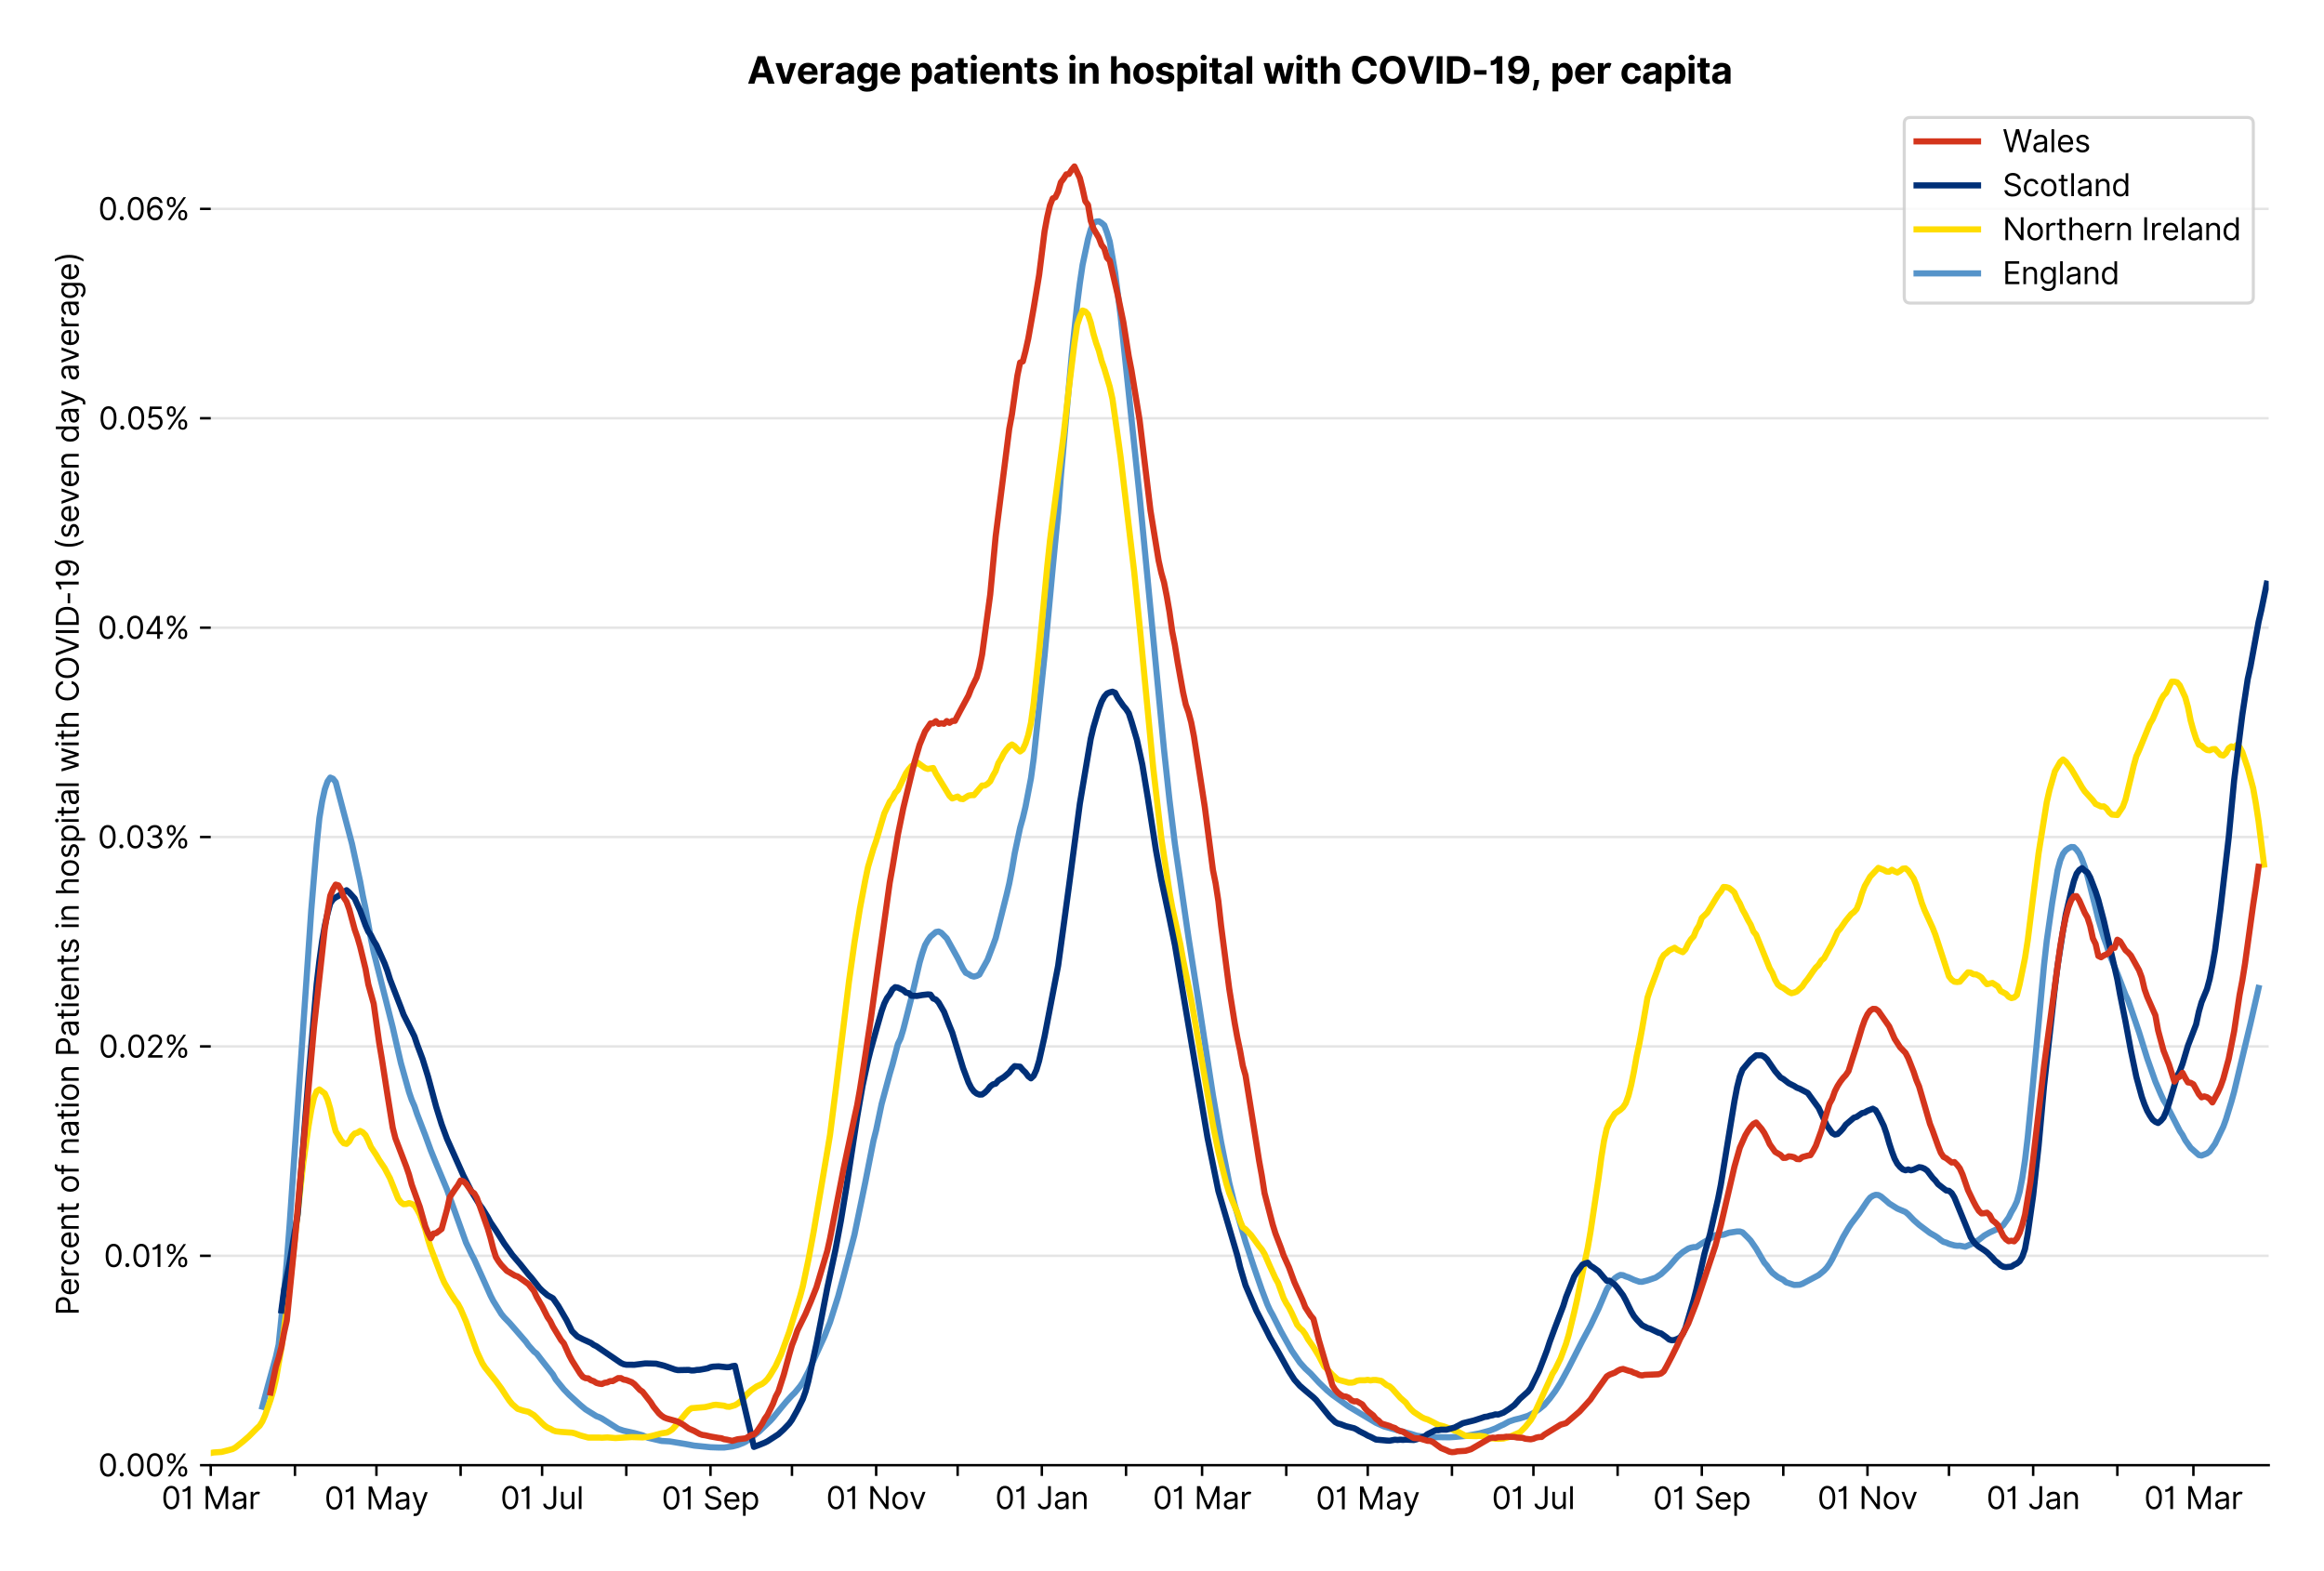 <?xml version="1.0" encoding="utf-8" standalone="no"?>
<!DOCTYPE svg PUBLIC "-//W3C//DTD SVG 1.1//EN"
  "http://www.w3.org/Graphics/SVG/1.1/DTD/svg11.dtd">
<svg xmlns:xlink="http://www.w3.org/1999/xlink" viewBox="0 0 756.175 511.234" xmlns="http://www.w3.org/2000/svg" version="1.1">
 <defs>
  <style type="text/css">*{stroke-linejoin: round; stroke-linecap: butt}</style>
 </defs>
 <g id="figure_1">
  <g id="patch_1">
   <path d="M 0 511.234 
L 756.175 511.234 
L 756.175 0 
L 0 0 
z
" style="fill: #ffffff"/>
  </g>
  <g id="axes_1">
   <g id="patch_2">
    <path d="M 68.575 476.745 
L 738.175 476.745 
L 738.175 33.225 
L 68.575 33.225 
z
" style="fill: #ffffff"/>
   </g>
   <g id="matplotlib.axis_1">
    <g id="xtick_1">
     <g id="line2d_1">
      <defs>
       <path id="m9dfc7938ba" d="M 0 0 
L 0 3.5 
" style="stroke: #000000; stroke-width: 0.8"/>
      </defs>
      <g>
       <use xlink:href="#m9dfc7938ba" x="68.575" y="476.745" style="stroke: #000000; stroke-width: 0.8"/>
      </g>
     </g>
     <g id="text_1">
      <!-- 01 Mar -->
      <g transform="translate(52.538 491.018)scale(0.1 -0.1)">
       <defs>
        <path id="Inter-Regular-30" d="M 2000 -64 
Q 1230 -64 806 561 
Q 382 1186 382 2327 
Q 382 3459 809 4088 
Q 1236 4718 2000 4718 
Q 2764 4718 3191 4088 
Q 3618 3459 3618 2327 
Q 3618 1186 3194 561 
Q 2771 -64 2000 -64 
z
M 2000 436 
Q 2509 436 2791 927 
Q 3073 1418 3073 2327 
Q 3073 3234 2789 3730 
Q 2505 4227 2000 4227 
Q 1496 4227 1211 3730 
Q 927 3234 927 2327 
Q 927 1418 1210 927 
Q 1493 436 2000 436 
z
" transform="scale(0.016)"/>
        <path id="Inter-Regular-31" d="M 1973 4655 
L 1973 0 
L 1409 0 
L 1409 3836 
L 1373 3836 
Q 1341 3773 1209 3692 
Q 1077 3611 868 3551 
Q 659 3491 391 3491 
L 391 3964 
Q 661 3964 859 4061 
Q 1057 4159 1190 4291 
Q 1323 4423 1392 4529 
Q 1461 4636 1473 4655 
L 1973 4655 
z
" transform="scale(0.016)"/>
        <path id="Inter-Regular-20" transform="scale(0.016)"/>
        <path id="Inter-Regular-4d" d="M 564 4655 
L 1236 4655 
L 2818 791 
L 2873 791 
L 4455 4655 
L 5127 4655 
L 5127 0 
L 4600 0 
L 4600 3536 
L 4555 3536 
L 3100 0 
L 2591 0 
L 1136 3536 
L 1091 3536 
L 1091 0 
L 564 0 
L 564 4655 
z
" transform="scale(0.016)"/>
        <path id="Inter-Regular-61" d="M 1518 -82 
Q 1186 -82 916 44 
Q 646 170 486 410 
Q 327 650 327 991 
Q 327 1291 445 1478 
Q 564 1666 761 1773 
Q 959 1880 1199 1933 
Q 1439 1986 1682 2018 
Q 2000 2059 2199 2080 
Q 2398 2102 2490 2154 
Q 2582 2207 2582 2336 
L 2582 2355 
Q 2582 2691 2399 2877 
Q 2216 3064 1846 3064 
Q 1461 3064 1243 2895 
Q 1025 2727 936 2536 
L 427 2718 
Q 564 3036 792 3214 
Q 1021 3393 1292 3464 
Q 1564 3536 1827 3536 
Q 1996 3536 2215 3496 
Q 2434 3457 2640 3334 
Q 2846 3211 2982 2963 
Q 3118 2716 3118 2300 
L 3118 0 
L 2582 0 
L 2582 473 
L 2555 473 
Q 2500 359 2373 229 
Q 2246 100 2034 9 
Q 1823 -82 1518 -82 
z
M 1600 400 
Q 1918 400 2137 525 
Q 2357 650 2469 847 
Q 2582 1045 2582 1264 
L 2582 1755 
Q 2548 1714 2433 1681 
Q 2318 1648 2169 1624 
Q 2021 1600 1881 1583 
Q 1741 1566 1655 1555 
Q 1446 1527 1265 1467 
Q 1084 1407 974 1287 
Q 864 1168 864 964 
Q 864 684 1072 542 
Q 1280 400 1600 400 
z
" transform="scale(0.016)"/>
        <path id="Inter-Regular-72" d="M 491 0 
L 491 3491 
L 1009 3491 
L 1009 2964 
L 1046 2964 
Q 1139 3223 1389 3384 
Q 1639 3545 1955 3545 
Q 2100 3545 2209 3511 
Q 2318 3477 2400 3418 
L 2218 2964 
Q 2161 2993 2085 3010 
Q 2009 3027 1909 3027 
Q 1527 3027 1277 2794 
Q 1027 2561 1027 2209 
L 1027 0 
L 491 0 
z
" transform="scale(0.016)"/>
       </defs>
       <use xlink:href="#Inter-Regular-30"/>
       <use xlink:href="#Inter-Regular-31" x="62.5"/>
       <use xlink:href="#Inter-Regular-20" x="106.676"/>
       <use xlink:href="#Inter-Regular-4d" x="134.801"/>
       <use xlink:href="#Inter-Regular-61" x="225.994"/>
       <use xlink:href="#Inter-Regular-72" x="282.386"/>
      </g>
     </g>
    </g>
    <g id="xtick_2">
     <g id="line2d_2">
      <g>
       <use xlink:href="#m9dfc7938ba" x="95.97" y="476.745" style="stroke: #000000; stroke-width: 0.8"/>
      </g>
     </g>
    </g>
    <g id="xtick_3">
     <g id="line2d_3">
      <g>
       <use xlink:href="#m9dfc7938ba" x="122.481" y="476.745" style="stroke: #000000; stroke-width: 0.8"/>
      </g>
     </g>
     <g id="text_2">
      <!-- 01 May -->
      <g transform="translate(105.578 491.117)scale(0.1 -0.1)">
       <defs>
        <path id="Inter-Regular-79" d="M 818 -1355 
Q 682 -1355 575 -1333 
Q 468 -1311 427 -1291 
L 564 -818 
Q 857 -893 1053 -814 
Q 1250 -736 1391 -345 
L 1509 -18 
L 218 3491 
L 800 3491 
L 1764 709 
L 1800 709 
L 2764 3491 
L 3346 3491 
L 1846 -564 
Q 1550 -1355 818 -1355 
z
" transform="scale(0.016)"/>
       </defs>
       <use xlink:href="#Inter-Regular-30"/>
       <use xlink:href="#Inter-Regular-31" x="62.5"/>
       <use xlink:href="#Inter-Regular-20" x="106.676"/>
       <use xlink:href="#Inter-Regular-4d" x="134.801"/>
       <use xlink:href="#Inter-Regular-61" x="225.994"/>
       <use xlink:href="#Inter-Regular-79" x="282.386"/>
      </g>
     </g>
    </g>
    <g id="xtick_4">
     <g id="line2d_4">
      <g>
       <use xlink:href="#m9dfc7938ba" x="149.876" y="476.745" style="stroke: #000000; stroke-width: 0.8"/>
      </g>
     </g>
    </g>
    <g id="xtick_5">
     <g id="line2d_5">
      <g>
       <use xlink:href="#m9dfc7938ba" x="176.387" y="476.745" style="stroke: #000000; stroke-width: 0.8"/>
      </g>
     </g>
     <g id="text_3">
      <!-- 01 Jul -->
      <g transform="translate(162.843 491.018)scale(0.1 -0.1)">
       <defs>
        <path id="Inter-Regular-4a" d="M 2346 4655 
L 2909 4655 
L 2909 1327 
Q 2909 657 2549 296 
Q 2189 -64 1582 -64 
Q 1200 -64 902 76 
Q 605 216 434 475 
Q 264 734 264 1091 
L 818 1091 
Q 818 795 1034 615 
Q 1250 436 1582 436 
Q 1948 436 2147 664 
Q 2346 893 2346 1327 
L 2346 4655 
z
" transform="scale(0.016)"/>
        <path id="Inter-Regular-75" d="M 2691 1427 
L 2691 3491 
L 3227 3491 
L 3227 0 
L 2691 0 
L 2691 591 
L 2655 591 
Q 2532 325 2273 140 
Q 2014 -45 1618 -45 
Q 1127 -45 809 280 
Q 491 605 491 1273 
L 491 3491 
L 1027 3491 
L 1027 1309 
Q 1027 927 1242 700 
Q 1457 473 1791 473 
Q 1991 473 2199 575 
Q 2407 677 2549 888 
Q 2691 1100 2691 1427 
z
" transform="scale(0.016)"/>
        <path id="Inter-Regular-6c" d="M 1027 4655 
L 1027 0 
L 491 0 
L 491 4655 
L 1027 4655 
z
" transform="scale(0.016)"/>
       </defs>
       <use xlink:href="#Inter-Regular-30"/>
       <use xlink:href="#Inter-Regular-31" x="62.5"/>
       <use xlink:href="#Inter-Regular-20" x="106.676"/>
       <use xlink:href="#Inter-Regular-4a" x="134.801"/>
       <use xlink:href="#Inter-Regular-75" x="189.063"/>
       <use xlink:href="#Inter-Regular-6c" x="247.159"/>
      </g>
     </g>
    </g>
    <g id="xtick_6">
     <g id="line2d_6">
      <g>
       <use xlink:href="#m9dfc7938ba" x="203.782" y="476.745" style="stroke: #000000; stroke-width: 0.8"/>
      </g>
     </g>
    </g>
    <g id="xtick_7">
     <g id="line2d_7">
      <g>
       <use xlink:href="#m9dfc7938ba" x="231.177" y="476.745" style="stroke: #000000; stroke-width: 0.8"/>
      </g>
     </g>
     <g id="text_4">
      <!-- 01 Sep -->
      <g transform="translate(215.29 491.117)scale(0.1 -0.1)">
       <defs>
        <path id="Inter-Regular-53" d="M 3109 3491 
Q 3068 3836 2777 4027 
Q 2486 4218 2064 4218 
Q 1600 4218 1318 3999 
Q 1036 3780 1036 3445 
Q 1036 3195 1189 3042 
Q 1343 2889 1553 2803 
Q 1764 2718 1936 2673 
L 2409 2545 
Q 2591 2498 2815 2414 
Q 3039 2330 3244 2185 
Q 3450 2041 3584 1816 
Q 3718 1591 3718 1264 
Q 3718 886 3521 581 
Q 3325 277 2949 97 
Q 2573 -82 2036 -82 
Q 1286 -82 845 272 
Q 405 627 364 1200 
L 946 1200 
Q 968 936 1124 764 
Q 1280 593 1519 510 
Q 1759 427 2036 427 
Q 2359 427 2616 533 
Q 2873 639 3023 828 
Q 3173 1018 3173 1273 
Q 3173 1505 3043 1650 
Q 2914 1795 2702 1886 
Q 2491 1977 2246 2045 
L 1673 2209 
Q 1127 2366 809 2657 
Q 491 2948 491 3418 
Q 491 3809 703 4101 
Q 916 4393 1276 4555 
Q 1636 4718 2082 4718 
Q 2532 4718 2882 4558 
Q 3232 4398 3437 4120 
Q 3643 3843 3655 3491 
L 3109 3491 
z
" transform="scale(0.016)"/>
        <path id="Inter-Regular-65" d="M 1955 -73 
Q 1450 -73 1085 151 
Q 721 375 524 778 
Q 327 1182 327 1718 
Q 327 2255 524 2665 
Q 721 3075 1074 3305 
Q 1427 3536 1900 3536 
Q 2173 3536 2439 3445 
Q 2705 3355 2923 3151 
Q 3141 2948 3270 2614 
Q 3400 2280 3400 1791 
L 3400 1564 
L 866 1564 
Q 884 1005 1183 707 
Q 1482 409 1955 409 
Q 2271 409 2498 545 
Q 2725 682 2827 955 
L 3346 809 
Q 3223 414 2854 170 
Q 2486 -73 1955 -73 
z
M 866 2027 
L 2855 2027 
Q 2855 2470 2595 2762 
Q 2336 3055 1900 3055 
Q 1593 3055 1368 2911 
Q 1143 2768 1013 2533 
Q 884 2298 866 2027 
z
" transform="scale(0.016)"/>
        <path id="Inter-Regular-70" d="M 491 -1309 
L 491 3491 
L 1009 3491 
L 1009 2936 
L 1073 2936 
Q 1132 3027 1237 3169 
Q 1343 3311 1542 3423 
Q 1741 3536 2082 3536 
Q 2523 3536 2859 3315 
Q 3196 3095 3384 2690 
Q 3573 2286 3573 1736 
Q 3573 1182 3384 776 
Q 3196 370 2861 148 
Q 2527 -73 2091 -73 
Q 1755 -73 1552 39 
Q 1350 152 1241 296 
Q 1132 441 1073 536 
L 1027 536 
L 1027 -1309 
L 491 -1309 
z
M 1018 1745 
Q 1018 1152 1276 780 
Q 1534 409 2018 409 
Q 2355 409 2581 587 
Q 2807 766 2921 1069 
Q 3036 1373 3036 1745 
Q 3036 2114 2923 2410 
Q 2811 2707 2585 2881 
Q 2359 3055 2018 3055 
Q 1527 3055 1272 2693 
Q 1018 2332 1018 1745 
z
" transform="scale(0.016)"/>
       </defs>
       <use xlink:href="#Inter-Regular-30"/>
       <use xlink:href="#Inter-Regular-31" x="62.5"/>
       <use xlink:href="#Inter-Regular-20" x="106.676"/>
       <use xlink:href="#Inter-Regular-53" x="134.801"/>
       <use xlink:href="#Inter-Regular-65" x="198.58"/>
       <use xlink:href="#Inter-Regular-70" x="256.818"/>
      </g>
     </g>
    </g>
    <g id="xtick_8">
     <g id="line2d_8">
      <g>
       <use xlink:href="#m9dfc7938ba" x="257.688" y="476.745" style="stroke: #000000; stroke-width: 0.8"/>
      </g>
     </g>
    </g>
    <g id="xtick_9">
     <g id="line2d_9">
      <g>
       <use xlink:href="#m9dfc7938ba" x="285.083" y="476.745" style="stroke: #000000; stroke-width: 0.8"/>
      </g>
     </g>
     <g id="text_5">
      <!-- 01 Nov -->
      <g transform="translate(268.812 491.018)scale(0.1 -0.1)">
       <defs>
        <path id="Inter-Regular-4e" d="M 4255 4655 
L 4255 0 
L 3709 0 
L 1173 3655 
L 1127 3655 
L 1127 0 
L 564 0 
L 564 4655 
L 1109 4655 
L 3655 991 
L 3700 991 
L 3700 4655 
L 4255 4655 
z
" transform="scale(0.016)"/>
        <path id="Inter-Regular-6f" d="M 1909 -73 
Q 1436 -73 1080 152 
Q 725 377 526 781 
Q 327 1186 327 1727 
Q 327 2273 526 2679 
Q 725 3086 1080 3311 
Q 1436 3536 1909 3536 
Q 2382 3536 2737 3311 
Q 3093 3086 3292 2679 
Q 3491 2273 3491 1727 
Q 3491 1186 3292 781 
Q 3093 377 2737 152 
Q 2382 -73 1909 -73 
z
M 1909 409 
Q 2268 409 2500 593 
Q 2732 777 2843 1077 
Q 2955 1377 2955 1727 
Q 2955 2077 2843 2379 
Q 2732 2682 2500 2868 
Q 2268 3055 1909 3055 
Q 1550 3055 1318 2868 
Q 1086 2682 975 2379 
Q 864 2077 864 1727 
Q 864 1377 975 1077 
Q 1086 777 1318 593 
Q 1550 409 1909 409 
z
" transform="scale(0.016)"/>
        <path id="Inter-Regular-76" d="M 3346 3491 
L 2055 0 
L 1509 0 
L 218 3491 
L 800 3491 
L 1764 709 
L 1800 709 
L 2764 3491 
L 3346 3491 
z
" transform="scale(0.016)"/>
       </defs>
       <use xlink:href="#Inter-Regular-30"/>
       <use xlink:href="#Inter-Regular-31" x="62.5"/>
       <use xlink:href="#Inter-Regular-20" x="106.676"/>
       <use xlink:href="#Inter-Regular-4e" x="134.801"/>
       <use xlink:href="#Inter-Regular-6f" x="210.085"/>
       <use xlink:href="#Inter-Regular-76" x="269.744"/>
      </g>
     </g>
    </g>
    <g id="xtick_10">
     <g id="line2d_10">
      <g>
       <use xlink:href="#m9dfc7938ba" x="311.594" y="476.745" style="stroke: #000000; stroke-width: 0.8"/>
      </g>
     </g>
    </g>
    <g id="xtick_11">
     <g id="line2d_11">
      <g>
       <use xlink:href="#m9dfc7938ba" x="338.989" y="476.745" style="stroke: #000000; stroke-width: 0.8"/>
      </g>
     </g>
     <g id="text_6">
      <!-- 01 Jan -->
      <g transform="translate(323.79 491.018)scale(0.1 -0.1)">
       <defs>
        <path id="Inter-Regular-6e" d="M 1027 2100 
L 1027 0 
L 491 0 
L 491 3491 
L 1009 3491 
L 1009 2945 
L 1055 2945 
Q 1177 3211 1427 3373 
Q 1677 3536 2073 3536 
Q 2602 3536 2928 3211 
Q 3255 2886 3255 2218 
L 3255 0 
L 2718 0 
L 2718 2182 
Q 2718 2593 2504 2824 
Q 2291 3055 1918 3055 
Q 1534 3055 1280 2806 
Q 1027 2557 1027 2100 
z
" transform="scale(0.016)"/>
       </defs>
       <use xlink:href="#Inter-Regular-30"/>
       <use xlink:href="#Inter-Regular-31" x="62.5"/>
       <use xlink:href="#Inter-Regular-20" x="106.676"/>
       <use xlink:href="#Inter-Regular-4a" x="134.801"/>
       <use xlink:href="#Inter-Regular-61" x="189.063"/>
       <use xlink:href="#Inter-Regular-6e" x="245.455"/>
      </g>
     </g>
    </g>
    <g id="xtick_12">
     <g id="line2d_12">
      <g>
       <use xlink:href="#m9dfc7938ba" x="366.384" y="476.745" style="stroke: #000000; stroke-width: 0.8"/>
      </g>
     </g>
    </g>
    <g id="xtick_13">
     <g id="line2d_13">
      <g>
       <use xlink:href="#m9dfc7938ba" x="391.128" y="476.745" style="stroke: #000000; stroke-width: 0.8"/>
      </g>
     </g>
     <g id="text_7">
      <!-- 01 Mar -->
      <g transform="translate(375.091 491.018)scale(0.1 -0.1)">
       <use xlink:href="#Inter-Regular-30"/>
       <use xlink:href="#Inter-Regular-31" x="62.5"/>
       <use xlink:href="#Inter-Regular-20" x="106.676"/>
       <use xlink:href="#Inter-Regular-4d" x="134.801"/>
       <use xlink:href="#Inter-Regular-61" x="225.994"/>
       <use xlink:href="#Inter-Regular-72" x="282.386"/>
      </g>
     </g>
    </g>
    <g id="xtick_14">
     <g id="line2d_14">
      <g>
       <use xlink:href="#m9dfc7938ba" x="418.523" y="476.745" style="stroke: #000000; stroke-width: 0.8"/>
      </g>
     </g>
    </g>
    <g id="xtick_15">
     <g id="line2d_15">
      <g>
       <use xlink:href="#m9dfc7938ba" x="445.034" y="476.745" style="stroke: #000000; stroke-width: 0.8"/>
      </g>
     </g>
     <g id="text_8">
      <!-- 01 May -->
      <g transform="translate(428.131 491.117)scale(0.1 -0.1)">
       <use xlink:href="#Inter-Regular-30"/>
       <use xlink:href="#Inter-Regular-31" x="62.5"/>
       <use xlink:href="#Inter-Regular-20" x="106.676"/>
       <use xlink:href="#Inter-Regular-4d" x="134.801"/>
       <use xlink:href="#Inter-Regular-61" x="225.994"/>
       <use xlink:href="#Inter-Regular-79" x="282.386"/>
      </g>
     </g>
    </g>
    <g id="xtick_16">
     <g id="line2d_16">
      <g>
       <use xlink:href="#m9dfc7938ba" x="472.429" y="476.745" style="stroke: #000000; stroke-width: 0.8"/>
      </g>
     </g>
    </g>
    <g id="xtick_17">
     <g id="line2d_17">
      <g>
       <use xlink:href="#m9dfc7938ba" x="498.94" y="476.745" style="stroke: #000000; stroke-width: 0.8"/>
      </g>
     </g>
     <g id="text_9">
      <!-- 01 Jul -->
      <g transform="translate(485.396 491.018)scale(0.1 -0.1)">
       <use xlink:href="#Inter-Regular-30"/>
       <use xlink:href="#Inter-Regular-31" x="62.5"/>
       <use xlink:href="#Inter-Regular-20" x="106.676"/>
       <use xlink:href="#Inter-Regular-4a" x="134.801"/>
       <use xlink:href="#Inter-Regular-75" x="189.063"/>
       <use xlink:href="#Inter-Regular-6c" x="247.159"/>
      </g>
     </g>
    </g>
    <g id="xtick_18">
     <g id="line2d_18">
      <g>
       <use xlink:href="#m9dfc7938ba" x="526.335" y="476.745" style="stroke: #000000; stroke-width: 0.8"/>
      </g>
     </g>
    </g>
    <g id="xtick_19">
     <g id="line2d_19">
      <g>
       <use xlink:href="#m9dfc7938ba" x="553.73" y="476.745" style="stroke: #000000; stroke-width: 0.8"/>
      </g>
     </g>
     <g id="text_10">
      <!-- 01 Sep -->
      <g transform="translate(537.842 491.117)scale(0.1 -0.1)">
       <use xlink:href="#Inter-Regular-30"/>
       <use xlink:href="#Inter-Regular-31" x="62.5"/>
       <use xlink:href="#Inter-Regular-20" x="106.676"/>
       <use xlink:href="#Inter-Regular-53" x="134.801"/>
       <use xlink:href="#Inter-Regular-65" x="198.58"/>
       <use xlink:href="#Inter-Regular-70" x="256.818"/>
      </g>
     </g>
    </g>
    <g id="xtick_20">
     <g id="line2d_20">
      <g>
       <use xlink:href="#m9dfc7938ba" x="580.241" y="476.745" style="stroke: #000000; stroke-width: 0.8"/>
      </g>
     </g>
    </g>
    <g id="xtick_21">
     <g id="line2d_21">
      <g>
       <use xlink:href="#m9dfc7938ba" x="607.636" y="476.745" style="stroke: #000000; stroke-width: 0.8"/>
      </g>
     </g>
     <g id="text_11">
      <!-- 01 Nov -->
      <g transform="translate(591.365 491.018)scale(0.1 -0.1)">
       <use xlink:href="#Inter-Regular-30"/>
       <use xlink:href="#Inter-Regular-31" x="62.5"/>
       <use xlink:href="#Inter-Regular-20" x="106.676"/>
       <use xlink:href="#Inter-Regular-4e" x="134.801"/>
       <use xlink:href="#Inter-Regular-6f" x="210.085"/>
       <use xlink:href="#Inter-Regular-76" x="269.744"/>
      </g>
     </g>
    </g>
    <g id="xtick_22">
     <g id="line2d_22">
      <g>
       <use xlink:href="#m9dfc7938ba" x="634.147" y="476.745" style="stroke: #000000; stroke-width: 0.8"/>
      </g>
     </g>
    </g>
    <g id="xtick_23">
     <g id="line2d_23">
      <g>
       <use xlink:href="#m9dfc7938ba" x="661.542" y="476.745" style="stroke: #000000; stroke-width: 0.8"/>
      </g>
     </g>
     <g id="text_12">
      <!-- 01 Jan -->
      <g transform="translate(646.343 491.018)scale(0.1 -0.1)">
       <use xlink:href="#Inter-Regular-30"/>
       <use xlink:href="#Inter-Regular-31" x="62.5"/>
       <use xlink:href="#Inter-Regular-20" x="106.676"/>
       <use xlink:href="#Inter-Regular-4a" x="134.801"/>
       <use xlink:href="#Inter-Regular-61" x="189.063"/>
       <use xlink:href="#Inter-Regular-6e" x="245.455"/>
      </g>
     </g>
    </g>
    <g id="xtick_24">
     <g id="line2d_24">
      <g>
       <use xlink:href="#m9dfc7938ba" x="688.937" y="476.745" style="stroke: #000000; stroke-width: 0.8"/>
      </g>
     </g>
    </g>
    <g id="xtick_25">
     <g id="line2d_25">
      <g>
       <use xlink:href="#m9dfc7938ba" x="713.681" y="476.745" style="stroke: #000000; stroke-width: 0.8"/>
      </g>
     </g>
     <g id="text_13">
      <!-- 01 Mar -->
      <g transform="translate(697.644 491.018)scale(0.1 -0.1)">
       <use xlink:href="#Inter-Regular-30"/>
       <use xlink:href="#Inter-Regular-31" x="62.5"/>
       <use xlink:href="#Inter-Regular-20" x="106.676"/>
       <use xlink:href="#Inter-Regular-4d" x="134.801"/>
       <use xlink:href="#Inter-Regular-61" x="225.994"/>
       <use xlink:href="#Inter-Regular-72" x="282.386"/>
      </g>
     </g>
    </g>
   </g>
   <g id="matplotlib.axis_2">
    <g id="ytick_1">
     <g id="line2d_26">
      <path d="M 68.575 476.745 
L 738.175 476.745 
" clip-path="url(#p2e7cb7eb27)" style="fill: none; stroke: #e5e5e5; stroke-width: 0.8; stroke-linecap: square"/>
     </g>
     <g id="line2d_27">
      <defs>
       <path id="m8eb10f3c83" d="M 0 0 
L -3.5 0 
" style="stroke: #000000; stroke-width: 0.8"/>
      </defs>
      <g>
       <use xlink:href="#m8eb10f3c83" x="68.575" y="476.745" style="stroke: #000000; stroke-width: 0.8"/>
      </g>
     </g>
     <g id="text_14">
      <!-- 0.00% -->
      <g transform="translate(31.944 480.382)scale(0.1 -0.1)">
       <defs>
        <path id="Inter-Regular-2e" d="M 882 -36 
Q 714 -36 593 84 
Q 473 205 473 373 
Q 473 541 593 661 
Q 714 782 882 782 
Q 1050 782 1170 661 
Q 1291 541 1291 373 
Q 1291 205 1170 84 
Q 1050 -36 882 -36 
z
" transform="scale(0.016)"/>
        <path id="Inter-Regular-25" d="M 2855 873 
L 2855 1118 
Q 2855 1373 2960 1585 
Q 3066 1798 3269 1926 
Q 3473 2055 3764 2055 
Q 4059 2055 4259 1926 
Q 4459 1798 4561 1585 
Q 4664 1373 4664 1118 
L 4664 873 
Q 4664 618 4560 405 
Q 4457 193 4256 64 
Q 4055 -64 3764 -64 
Q 3468 -64 3266 64 
Q 3064 193 2959 405 
Q 2855 618 2855 873 
z
M 536 3536 
L 536 3782 
Q 536 4036 642 4248 
Q 748 4461 951 4589 
Q 1155 4718 1446 4718 
Q 1741 4718 1941 4589 
Q 2141 4461 2243 4248 
Q 2346 4036 2346 3782 
L 2346 3536 
Q 2346 3282 2242 3069 
Q 2139 2857 1937 2728 
Q 1736 2600 1446 2600 
Q 1150 2600 948 2728 
Q 746 2857 641 3069 
Q 536 3282 536 3536 
z
M 709 0 
L 3909 4655 
L 4427 4655 
L 1227 0 
L 709 0 
z
M 3318 1118 
L 3318 873 
Q 3318 661 3418 494 
Q 3518 327 3764 327 
Q 4002 327 4101 494 
Q 4200 661 4200 873 
L 4200 1118 
Q 4200 1330 4104 1497 
Q 4009 1664 3764 1664 
Q 3525 1664 3421 1497 
Q 3318 1330 3318 1118 
z
M 1000 3782 
L 1000 3536 
Q 1000 3325 1100 3158 
Q 1200 2991 1446 2991 
Q 1684 2991 1783 3158 
Q 1882 3325 1882 3536 
L 1882 3782 
Q 1882 3993 1786 4160 
Q 1691 4327 1446 4327 
Q 1207 4327 1103 4160 
Q 1000 3993 1000 3782 
z
" transform="scale(0.016)"/>
       </defs>
       <use xlink:href="#Inter-Regular-30"/>
       <use xlink:href="#Inter-Regular-2e" x="62.5"/>
       <use xlink:href="#Inter-Regular-30" x="90.057"/>
       <use xlink:href="#Inter-Regular-30" x="152.557"/>
       <use xlink:href="#Inter-Regular-25" x="215.057"/>
      </g>
     </g>
    </g>
    <g id="ytick_2">
     <g id="line2d_28">
      <path d="M 68.575 408.615 
L 738.175 408.615 
" clip-path="url(#p2e7cb7eb27)" style="fill: none; stroke: #e5e5e5; stroke-width: 0.8; stroke-linecap: square"/>
     </g>
     <g id="line2d_29">
      <g>
       <use xlink:href="#m8eb10f3c83" x="68.575" y="408.615" style="stroke: #000000; stroke-width: 0.8"/>
      </g>
     </g>
     <g id="text_15">
      <!-- 0.01% -->
      <g transform="translate(33.777 412.252)scale(0.1 -0.1)">
       <use xlink:href="#Inter-Regular-30"/>
       <use xlink:href="#Inter-Regular-2e" x="62.5"/>
       <use xlink:href="#Inter-Regular-30" x="90.057"/>
       <use xlink:href="#Inter-Regular-31" x="152.557"/>
       <use xlink:href="#Inter-Regular-25" x="196.733"/>
      </g>
     </g>
    </g>
    <g id="ytick_3">
     <g id="line2d_30">
      <path d="M 68.575 340.486 
L 738.175 340.486 
" clip-path="url(#p2e7cb7eb27)" style="fill: none; stroke: #e5e5e5; stroke-width: 0.8; stroke-linecap: square"/>
     </g>
     <g id="line2d_31">
      <g>
       <use xlink:href="#m8eb10f3c83" x="68.575" y="340.486" style="stroke: #000000; stroke-width: 0.8"/>
      </g>
     </g>
     <g id="text_16">
      <!-- 0.02% -->
      <g transform="translate(32.142 344.122)scale(0.1 -0.1)">
       <defs>
        <path id="Inter-Regular-32" d="M 482 0 
L 482 409 
L 2018 2091 
Q 2289 2386 2464 2605 
Q 2639 2825 2724 3019 
Q 2809 3214 2809 3427 
Q 2809 3795 2553 4011 
Q 2298 4227 1918 4227 
Q 1514 4227 1275 3985 
Q 1036 3743 1036 3345 
L 500 3345 
Q 500 3755 688 4064 
Q 877 4373 1203 4545 
Q 1530 4718 1936 4718 
Q 2346 4718 2661 4545 
Q 2977 4373 3156 4079 
Q 3336 3786 3336 3427 
Q 3336 3170 3244 2926 
Q 3152 2682 2926 2383 
Q 2700 2084 2300 1655 
L 1255 536 
L 1255 500 
L 3418 500 
L 3418 0 
L 482 0 
z
" transform="scale(0.016)"/>
       </defs>
       <use xlink:href="#Inter-Regular-30"/>
       <use xlink:href="#Inter-Regular-2e" x="62.5"/>
       <use xlink:href="#Inter-Regular-30" x="90.057"/>
       <use xlink:href="#Inter-Regular-32" x="152.557"/>
       <use xlink:href="#Inter-Regular-25" x="213.068"/>
      </g>
     </g>
    </g>
    <g id="ytick_4">
     <g id="line2d_32">
      <path d="M 68.575 272.356 
L 738.175 272.356 
" clip-path="url(#p2e7cb7eb27)" style="fill: none; stroke: #e5e5e5; stroke-width: 0.8; stroke-linecap: square"/>
     </g>
     <g id="line2d_33">
      <g>
       <use xlink:href="#m8eb10f3c83" x="68.575" y="272.356" style="stroke: #000000; stroke-width: 0.8"/>
      </g>
     </g>
     <g id="text_17">
      <!-- 0.03% -->
      <g transform="translate(31.83 275.993)scale(0.1 -0.1)">
       <defs>
        <path id="Inter-Regular-33" d="M 2055 -64 
Q 1605 -64 1253 90 
Q 902 245 696 521 
Q 491 798 473 1164 
L 1046 1164 
Q 1071 827 1356 631 
Q 1641 436 2046 436 
Q 2493 436 2783 664 
Q 3073 893 3073 1264 
Q 3073 1650 2787 1893 
Q 2502 2136 1973 2136 
L 1600 2136 
L 1600 2636 
L 1973 2636 
Q 2386 2636 2647 2856 
Q 2909 3077 2909 3445 
Q 2909 3798 2679 4012 
Q 2450 4227 2064 4227 
Q 1823 4227 1610 4139 
Q 1398 4052 1264 3887 
Q 1130 3723 1118 3491 
L 573 3491 
Q 586 3857 793 4133 
Q 1000 4409 1335 4563 
Q 1671 4718 2073 4718 
Q 2505 4718 2814 4544 
Q 3123 4370 3289 4086 
Q 3455 3802 3455 3473 
Q 3455 3080 3249 2802 
Q 3043 2525 2691 2418 
L 2691 2382 
Q 3132 2309 3379 2008 
Q 3627 1707 3627 1264 
Q 3627 884 3421 583 
Q 3216 282 2861 109 
Q 2507 -64 2055 -64 
z
" transform="scale(0.016)"/>
       </defs>
       <use xlink:href="#Inter-Regular-30"/>
       <use xlink:href="#Inter-Regular-2e" x="62.5"/>
       <use xlink:href="#Inter-Regular-30" x="90.057"/>
       <use xlink:href="#Inter-Regular-33" x="152.557"/>
       <use xlink:href="#Inter-Regular-25" x="216.193"/>
      </g>
     </g>
    </g>
    <g id="ytick_5">
     <g id="line2d_34">
      <path d="M 68.575 204.226 
L 738.175 204.226 
" clip-path="url(#p2e7cb7eb27)" style="fill: none; stroke: #e5e5e5; stroke-width: 0.8; stroke-linecap: square"/>
     </g>
     <g id="line2d_35">
      <g>
       <use xlink:href="#m8eb10f3c83" x="68.575" y="204.226" style="stroke: #000000; stroke-width: 0.8"/>
      </g>
     </g>
     <g id="text_18">
      <!-- 0.04% -->
      <g transform="translate(31.773 207.863)scale(0.1 -0.1)">
       <defs>
        <path id="Inter-Regular-34" d="M 373 955 
L 373 1418 
L 2418 4655 
L 3100 4655 
L 3100 1455 
L 3736 1455 
L 3736 955 
L 3100 955 
L 3100 0 
L 2564 0 
L 2564 955 
L 373 955 
z
M 2564 1455 
L 2564 3936 
L 2527 3936 
L 982 1491 
L 982 1455 
L 2564 1455 
z
" transform="scale(0.016)"/>
       </defs>
       <use xlink:href="#Inter-Regular-30"/>
       <use xlink:href="#Inter-Regular-2e" x="62.5"/>
       <use xlink:href="#Inter-Regular-30" x="90.057"/>
       <use xlink:href="#Inter-Regular-34" x="152.557"/>
       <use xlink:href="#Inter-Regular-25" x="216.761"/>
      </g>
     </g>
    </g>
    <g id="ytick_6">
     <g id="line2d_36">
      <path d="M 68.575 136.097 
L 738.175 136.097 
" clip-path="url(#p2e7cb7eb27)" style="fill: none; stroke: #e5e5e5; stroke-width: 0.8; stroke-linecap: square"/>
     </g>
     <g id="line2d_37">
      <g>
       <use xlink:href="#m8eb10f3c83" x="68.575" y="136.097" style="stroke: #000000; stroke-width: 0.8"/>
      </g>
     </g>
     <g id="text_19">
      <!-- 0.05% -->
      <g transform="translate(32.114 139.733)scale(0.1 -0.1)">
       <defs>
        <path id="Inter-Regular-35" d="M 1936 -64 
Q 1536 -64 1216 95 
Q 896 255 702 532 
Q 509 809 491 1164 
L 1036 1164 
Q 1068 848 1324 642 
Q 1580 436 1936 436 
Q 2223 436 2447 570 
Q 2671 705 2799 940 
Q 2927 1175 2927 1473 
Q 2927 1777 2794 2017 
Q 2661 2257 2429 2395 
Q 2198 2534 1900 2536 
Q 1686 2539 1461 2472 
Q 1236 2405 1091 2300 
L 564 2364 
L 846 4655 
L 3264 4655 
L 3264 4155 
L 1318 4155 
L 1155 2782 
L 1182 2782 
Q 1325 2895 1541 2970 
Q 1757 3045 1991 3045 
Q 2418 3045 2753 2842 
Q 3089 2639 3281 2286 
Q 3473 1934 3473 1482 
Q 3473 1036 3274 687 
Q 3075 339 2727 137 
Q 2380 -64 1936 -64 
z
" transform="scale(0.016)"/>
       </defs>
       <use xlink:href="#Inter-Regular-30"/>
       <use xlink:href="#Inter-Regular-2e" x="62.5"/>
       <use xlink:href="#Inter-Regular-30" x="90.057"/>
       <use xlink:href="#Inter-Regular-35" x="152.557"/>
       <use xlink:href="#Inter-Regular-25" x="213.352"/>
      </g>
     </g>
    </g>
    <g id="ytick_7">
     <g id="line2d_38">
      <path d="M 68.575 67.967 
L 738.175 67.967 
" clip-path="url(#p2e7cb7eb27)" style="fill: none; stroke: #e5e5e5; stroke-width: 0.8; stroke-linecap: square"/>
     </g>
     <g id="line2d_39">
      <g>
       <use xlink:href="#m8eb10f3c83" x="68.575" y="67.967" style="stroke: #000000; stroke-width: 0.8"/>
      </g>
     </g>
     <g id="text_20">
      <!-- 0.06% -->
      <g transform="translate(31.958 71.604)scale(0.1 -0.1)">
       <defs>
        <path id="Inter-Regular-36" d="M 2027 -64 
Q 1741 -59 1454 45 
Q 1168 150 932 399 
Q 696 648 552 1074 
Q 409 1500 409 2145 
Q 409 3386 861 4056 
Q 1314 4727 2100 4727 
Q 2686 4727 3073 4384 
Q 3461 4041 3546 3491 
L 2991 3491 
Q 2914 3811 2691 4019 
Q 2468 4227 2100 4227 
Q 1559 4227 1249 3755 
Q 939 3284 936 2427 
L 973 2427 
Q 1164 2716 1461 2880 
Q 1759 3045 2118 3045 
Q 2518 3045 2850 2846 
Q 3182 2648 3382 2299 
Q 3582 1950 3582 1500 
Q 3582 1068 3389 710 
Q 3196 352 2847 142 
Q 2498 -68 2027 -64 
z
M 2027 436 
Q 2314 436 2542 579 
Q 2771 723 2903 964 
Q 3036 1205 3036 1500 
Q 3036 1789 2908 2026 
Q 2780 2264 2556 2404 
Q 2332 2545 2046 2545 
Q 1757 2545 1525 2397 
Q 1293 2250 1157 2010 
Q 1021 1770 1018 1491 
Q 1018 1214 1149 973 
Q 1280 732 1508 584 
Q 1736 436 2027 436 
z
" transform="scale(0.016)"/>
       </defs>
       <use xlink:href="#Inter-Regular-30"/>
       <use xlink:href="#Inter-Regular-2e" x="62.5"/>
       <use xlink:href="#Inter-Regular-30" x="90.057"/>
       <use xlink:href="#Inter-Regular-36" x="152.557"/>
       <use xlink:href="#Inter-Regular-25" x="214.915"/>
      </g>
     </g>
    </g>
    <g id="text_21">
     <!-- Percent of nation Patients in hospital with COVID-19 (seven day average) -->
     <g transform="translate(25.614 428.013)rotate(-90)scale(0.1 -0.1)">
      <defs>
       <path id="Inter-Regular-50" d="M 564 0 
L 564 4655 
L 2136 4655 
Q 2684 4655 3033 4458 
Q 3382 4261 3550 3927 
Q 3718 3593 3718 3182 
Q 3718 2770 3551 2434 
Q 3384 2098 3036 1899 
Q 2689 1700 2146 1700 
L 1127 1700 
L 1127 0 
L 564 0 
z
M 1127 2200 
L 2127 2200 
Q 2689 2200 2926 2482 
Q 3164 2764 3164 3182 
Q 3164 3602 2925 3878 
Q 2686 4155 2118 4155 
L 1127 4155 
L 1127 2200 
z
" transform="scale(0.016)"/>
       <path id="Inter-Regular-63" d="M 1909 -73 
Q 1418 -73 1063 159 
Q 709 391 518 798 
Q 327 1205 327 1727 
Q 327 2259 524 2667 
Q 721 3075 1074 3305 
Q 1427 3536 1900 3536 
Q 2268 3536 2563 3400 
Q 2859 3264 3047 3018 
Q 3236 2773 3282 2445 
L 2746 2445 
Q 2684 2684 2474 2869 
Q 2264 3055 1909 3055 
Q 1439 3055 1151 2697 
Q 864 2339 864 1745 
Q 864 1139 1148 774 
Q 1432 409 1909 409 
Q 2223 409 2447 570 
Q 2671 732 2746 1018 
L 3282 1018 
Q 3236 709 3058 462 
Q 2880 216 2588 71 
Q 2296 -73 1909 -73 
z
" transform="scale(0.016)"/>
       <path id="Inter-Regular-74" d="M 2009 3491 
L 2009 3036 
L 1264 3036 
L 1264 1000 
Q 1264 773 1331 660 
Q 1398 548 1503 510 
Q 1609 473 1727 473 
Q 1816 473 1873 483 
Q 1930 493 1964 500 
L 2073 18 
Q 2018 -2 1920 -23 
Q 1823 -45 1673 -45 
Q 1446 -45 1228 52 
Q 1011 150 869 350 
Q 727 550 727 855 
L 727 3036 
L 200 3036 
L 200 3491 
L 727 3491 
L 727 4327 
L 1264 4327 
L 1264 3491 
L 2009 3491 
z
" transform="scale(0.016)"/>
       <path id="Inter-Regular-66" d="M 2046 3491 
L 2046 3036 
L 1264 3036 
L 1264 0 
L 727 0 
L 727 3036 
L 164 3036 
L 164 3491 
L 727 3491 
L 727 3973 
Q 727 4273 868 4473 
Q 1009 4673 1234 4773 
Q 1459 4873 1709 4873 
Q 1907 4873 2032 4841 
Q 2157 4809 2218 4782 
L 2064 4318 
Q 2023 4332 1951 4352 
Q 1880 4373 1764 4373 
Q 1498 4373 1381 4239 
Q 1264 4105 1264 3845 
L 1264 3491 
L 2046 3491 
z
" transform="scale(0.016)"/>
       <path id="Inter-Regular-69" d="M 491 0 
L 491 3491 
L 1027 3491 
L 1027 0 
L 491 0 
z
M 764 4073 
Q 607 4073 494 4179 
Q 382 4286 382 4436 
Q 382 4586 494 4693 
Q 607 4800 764 4800 
Q 921 4800 1033 4693 
Q 1146 4586 1146 4436 
Q 1146 4286 1033 4179 
Q 921 4073 764 4073 
z
" transform="scale(0.016)"/>
       <path id="Inter-Regular-73" d="M 2964 2709 
L 2482 2573 
Q 2411 2755 2245 2914 
Q 2080 3073 1727 3073 
Q 1407 3073 1194 2926 
Q 982 2780 982 2555 
Q 982 2355 1127 2239 
Q 1273 2123 1582 2045 
L 2100 1918 
Q 3027 1691 3027 973 
Q 3027 673 2855 436 
Q 2684 200 2377 63 
Q 2071 -73 1664 -73 
Q 1130 -73 780 159 
Q 430 391 336 836 
L 846 964 
Q 989 400 1655 400 
Q 2030 400 2251 560 
Q 2473 720 2473 945 
Q 2473 1316 1955 1436 
L 1373 1573 
Q 893 1686 669 1926 
Q 446 2166 446 2527 
Q 446 2823 613 3050 
Q 780 3277 1069 3406 
Q 1359 3536 1727 3536 
Q 2246 3536 2542 3309 
Q 2839 3082 2964 2709 
z
" transform="scale(0.016)"/>
       <path id="Inter-Regular-68" d="M 1027 2100 
L 1027 0 
L 491 0 
L 491 4655 
L 1027 4655 
L 1027 2945 
L 1073 2945 
Q 1196 3216 1442 3376 
Q 1689 3536 2100 3536 
Q 2636 3536 2963 3213 
Q 3291 2891 3291 2218 
L 3291 0 
L 2755 0 
L 2755 2182 
Q 2755 2598 2540 2826 
Q 2325 3055 1946 3055 
Q 1548 3055 1287 2806 
Q 1027 2557 1027 2100 
z
" transform="scale(0.016)"/>
       <path id="Inter-Regular-77" d="M 1282 0 
L 218 3491 
L 782 3491 
L 1536 818 
L 1573 818 
L 2318 3491 
L 2891 3491 
L 3627 827 
L 3664 827 
L 4418 3491 
L 4982 3491 
L 3918 0 
L 3391 0 
L 2627 2682 
L 2573 2682 
L 1809 0 
L 1282 0 
z
" transform="scale(0.016)"/>
       <path id="Inter-Regular-43" d="M 4309 3200 
L 3746 3200 
Q 3677 3523 3484 3743 
Q 3291 3964 3018 4077 
Q 2746 4191 2436 4191 
Q 2014 4191 1672 3977 
Q 1330 3764 1128 3348 
Q 927 2932 927 2327 
Q 927 1723 1128 1307 
Q 1330 891 1672 677 
Q 2014 464 2436 464 
Q 2746 464 3018 577 
Q 3291 691 3484 911 
Q 3677 1132 3746 1455 
L 4309 1455 
Q 4223 977 3957 637 
Q 3691 298 3298 117 
Q 2905 -64 2436 -64 
Q 1841 -64 1377 227 
Q 914 518 648 1054 
Q 382 1591 382 2327 
Q 382 3064 648 3600 
Q 914 4136 1377 4427 
Q 1841 4718 2436 4718 
Q 2905 4718 3298 4537 
Q 3691 4357 3957 4017 
Q 4223 3677 4309 3200 
z
" transform="scale(0.016)"/>
       <path id="Inter-Regular-4f" d="M 4491 2327 
Q 4491 1591 4225 1054 
Q 3959 518 3495 227 
Q 3032 -64 2436 -64 
Q 1841 -64 1377 227 
Q 914 518 648 1054 
Q 382 1591 382 2327 
Q 382 3064 648 3600 
Q 914 4136 1377 4427 
Q 1841 4718 2436 4718 
Q 3032 4718 3495 4427 
Q 3959 4136 4225 3600 
Q 4491 3064 4491 2327 
z
M 3946 2327 
Q 3946 2932 3744 3348 
Q 3543 3764 3201 3977 
Q 2859 4191 2436 4191 
Q 2014 4191 1672 3977 
Q 1330 3764 1128 3348 
Q 927 2932 927 2327 
Q 927 1723 1128 1307 
Q 1330 891 1672 677 
Q 2014 464 2436 464 
Q 2859 464 3201 677 
Q 3543 891 3744 1307 
Q 3946 1723 3946 2327 
z
" transform="scale(0.016)"/>
       <path id="Inter-Regular-56" d="M 755 4655 
L 2136 736 
L 2191 736 
L 3573 4655 
L 4164 4655 
L 2455 0 
L 1873 0 
L 164 4655 
L 755 4655 
z
" transform="scale(0.016)"/>
       <path id="Inter-Regular-49" d="M 1127 4655 
L 1127 0 
L 564 0 
L 564 4655 
L 1127 4655 
z
" transform="scale(0.016)"/>
       <path id="Inter-Regular-44" d="M 2000 0 
L 564 0 
L 564 4655 
L 2064 4655 
Q 2741 4655 3223 4376 
Q 3705 4098 3961 3578 
Q 4218 3059 4218 2336 
Q 4218 1609 3959 1085 
Q 3700 561 3204 280 
Q 2709 0 2000 0 
z
M 1127 500 
L 1964 500 
Q 2830 500 3251 992 
Q 3673 1484 3673 2336 
Q 3673 3182 3259 3668 
Q 2846 4155 2027 4155 
L 1127 4155 
L 1127 500 
z
" transform="scale(0.016)"/>
       <path id="Inter-Regular-2d" d="M 2491 2245 
L 2491 1745 
L 455 1745 
L 455 2245 
L 2491 2245 
z
" transform="scale(0.016)"/>
       <path id="Inter-Regular-39" d="M 1964 4727 
Q 2250 4725 2536 4618 
Q 2823 4511 3059 4263 
Q 3296 4016 3439 3590 
Q 3582 3164 3582 2518 
Q 3582 1277 3128 606 
Q 2675 -64 1891 -64 
Q 1305 -64 916 278 
Q 527 620 446 1173 
L 1000 1173 
Q 1075 852 1299 644 
Q 1523 436 1891 436 
Q 2430 436 2742 906 
Q 3055 1377 3055 2236 
L 3018 2236 
Q 2827 1950 2530 1784 
Q 2234 1618 1873 1618 
Q 1473 1618 1140 1817 
Q 807 2016 608 2365 
Q 409 2714 409 3164 
Q 409 3595 601 3952 
Q 793 4309 1142 4520 
Q 1491 4732 1964 4727 
z
M 1964 4227 
Q 1677 4227 1449 4084 
Q 1221 3941 1088 3700 
Q 955 3459 955 3164 
Q 955 2873 1083 2635 
Q 1211 2398 1435 2258 
Q 1659 2118 1946 2118 
Q 2232 2118 2465 2266 
Q 2698 2414 2835 2654 
Q 2973 2895 2973 3173 
Q 2973 3450 2842 3691 
Q 2711 3932 2483 4079 
Q 2255 4227 1964 4227 
z
" transform="scale(0.016)"/>
       <path id="Inter-Regular-28" d="M 682 1964 
Q 682 2823 906 3544 
Q 1130 4266 1546 4873 
L 2018 4873 
Q 1800 4573 1623 4095 
Q 1446 3618 1341 3061 
Q 1236 2505 1236 1964 
Q 1236 1423 1341 866 
Q 1446 309 1623 -168 
Q 1800 -645 2018 -945 
L 1546 -945 
Q 1130 -339 906 383 
Q 682 1105 682 1964 
z
" transform="scale(0.016)"/>
       <path id="Inter-Regular-64" d="M 1809 -73 
Q 1373 -73 1039 148 
Q 705 370 516 776 
Q 327 1182 327 1736 
Q 327 2286 516 2690 
Q 705 3095 1041 3315 
Q 1377 3536 1818 3536 
Q 2159 3536 2358 3423 
Q 2557 3311 2662 3169 
Q 2768 3027 2827 2936 
L 2873 2936 
L 2873 4655 
L 3409 4655 
L 3409 0 
L 2891 0 
L 2891 536 
L 2827 536 
Q 2768 441 2659 296 
Q 2550 152 2348 39 
Q 2146 -73 1809 -73 
z
M 1882 409 
Q 2366 409 2624 780 
Q 2882 1152 2882 1745 
Q 2882 2332 2627 2693 
Q 2373 3055 1882 3055 
Q 1541 3055 1315 2881 
Q 1089 2707 976 2410 
Q 864 2114 864 1745 
Q 864 1373 978 1069 
Q 1093 766 1319 587 
Q 1546 409 1882 409 
z
" transform="scale(0.016)"/>
       <path id="Inter-Regular-67" d="M 1900 -1382 
Q 1316 -1382 976 -1169 
Q 636 -957 473 -682 
L 900 -382 
Q 973 -477 1084 -601 
Q 1196 -725 1390 -817 
Q 1584 -909 1900 -909 
Q 2323 -909 2598 -704 
Q 2873 -500 2873 -64 
L 2873 645 
L 2827 645 
Q 2768 550 2660 410 
Q 2552 270 2351 162 
Q 2150 55 1809 55 
Q 1386 55 1051 255 
Q 716 455 521 836 
Q 327 1218 327 1764 
Q 327 2300 516 2699 
Q 705 3098 1041 3317 
Q 1377 3536 1818 3536 
Q 2159 3536 2360 3423 
Q 2561 3311 2669 3169 
Q 2777 3027 2836 2936 
L 2891 2936 
L 2891 3491 
L 3409 3491 
L 3409 -100 
Q 3409 -550 3205 -833 
Q 3002 -1116 2660 -1249 
Q 2318 -1382 1900 -1382 
z
M 1882 536 
Q 2366 536 2624 864 
Q 2882 1193 2882 1773 
Q 2882 2339 2627 2697 
Q 2373 3055 1882 3055 
Q 1541 3055 1315 2882 
Q 1089 2709 976 2418 
Q 864 2127 864 1773 
Q 864 1227 1120 881 
Q 1377 536 1882 536 
z
" transform="scale(0.016)"/>
       <path id="Inter-Regular-29" d="M 1638 1940 
Q 1638 1081 1414 359 
Q 1191 -362 775 -969 
L 302 -969 
Q 520 -669 697 -191 
Q 875 286 979 842 
Q 1084 1399 1084 1940 
Q 1084 2481 979 3038 
Q 875 3595 697 4072 
Q 520 4549 302 4849 
L 775 4849 
Q 1191 4243 1414 3521 
Q 1638 2799 1638 1940 
z
" transform="scale(0.016)"/>
      </defs>
      <use xlink:href="#Inter-Regular-50"/>
      <use xlink:href="#Inter-Regular-65" x="63.494"/>
      <use xlink:href="#Inter-Regular-72" x="121.733"/>
      <use xlink:href="#Inter-Regular-63" x="160.085"/>
      <use xlink:href="#Inter-Regular-65" x="215.909"/>
      <use xlink:href="#Inter-Regular-6e" x="274.148"/>
      <use xlink:href="#Inter-Regular-74" x="332.671"/>
      <use xlink:href="#Inter-Regular-20" x="369.034"/>
      <use xlink:href="#Inter-Regular-6f" x="397.159"/>
      <use xlink:href="#Inter-Regular-66" x="456.818"/>
      <use xlink:href="#Inter-Regular-20" x="492.898"/>
      <use xlink:href="#Inter-Regular-6e" x="521.023"/>
      <use xlink:href="#Inter-Regular-61" x="579.546"/>
      <use xlink:href="#Inter-Regular-74" x="635.938"/>
      <use xlink:href="#Inter-Regular-69" x="672.301"/>
      <use xlink:href="#Inter-Regular-6f" x="696.023"/>
      <use xlink:href="#Inter-Regular-6e" x="755.682"/>
      <use xlink:href="#Inter-Regular-20" x="814.205"/>
      <use xlink:href="#Inter-Regular-50" x="842.33"/>
      <use xlink:href="#Inter-Regular-61" x="905.824"/>
      <use xlink:href="#Inter-Regular-74" x="962.216"/>
      <use xlink:href="#Inter-Regular-69" x="998.58"/>
      <use xlink:href="#Inter-Regular-65" x="1022.301"/>
      <use xlink:href="#Inter-Regular-6e" x="1080.54"/>
      <use xlink:href="#Inter-Regular-74" x="1139.063"/>
      <use xlink:href="#Inter-Regular-73" x="1175.426"/>
      <use xlink:href="#Inter-Regular-20" x="1227.699"/>
      <use xlink:href="#Inter-Regular-69" x="1255.824"/>
      <use xlink:href="#Inter-Regular-6e" x="1279.546"/>
      <use xlink:href="#Inter-Regular-20" x="1338.068"/>
      <use xlink:href="#Inter-Regular-68" x="1366.193"/>
      <use xlink:href="#Inter-Regular-6f" x="1425.284"/>
      <use xlink:href="#Inter-Regular-73" x="1484.943"/>
      <use xlink:href="#Inter-Regular-70" x="1537.216"/>
      <use xlink:href="#Inter-Regular-69" x="1598.154"/>
      <use xlink:href="#Inter-Regular-74" x="1621.875"/>
      <use xlink:href="#Inter-Regular-61" x="1658.239"/>
      <use xlink:href="#Inter-Regular-6c" x="1714.631"/>
      <use xlink:href="#Inter-Regular-20" x="1738.353"/>
      <use xlink:href="#Inter-Regular-77" x="1766.478"/>
      <use xlink:href="#Inter-Regular-69" x="1847.728"/>
      <use xlink:href="#Inter-Regular-74" x="1871.449"/>
      <use xlink:href="#Inter-Regular-68" x="1907.813"/>
      <use xlink:href="#Inter-Regular-20" x="1966.904"/>
      <use xlink:href="#Inter-Regular-43" x="1995.029"/>
      <use xlink:href="#Inter-Regular-4f" x="2067.756"/>
      <use xlink:href="#Inter-Regular-56" x="2143.892"/>
      <use xlink:href="#Inter-Regular-49" x="2211.506"/>
      <use xlink:href="#Inter-Regular-44" x="2237.926"/>
      <use xlink:href="#Inter-Regular-2d" x="2309.802"/>
      <use xlink:href="#Inter-Regular-31" x="2355.824"/>
      <use xlink:href="#Inter-Regular-39" x="2400"/>
      <use xlink:href="#Inter-Regular-20" x="2462.358"/>
      <use xlink:href="#Inter-Regular-28" x="2490.483"/>
      <use xlink:href="#Inter-Regular-73" x="2526.705"/>
      <use xlink:href="#Inter-Regular-65" x="2578.978"/>
      <use xlink:href="#Inter-Regular-76" x="2637.216"/>
      <use xlink:href="#Inter-Regular-65" x="2692.898"/>
      <use xlink:href="#Inter-Regular-6e" x="2751.137"/>
      <use xlink:href="#Inter-Regular-20" x="2809.66"/>
      <use xlink:href="#Inter-Regular-64" x="2837.785"/>
      <use xlink:href="#Inter-Regular-61" x="2899.858"/>
      <use xlink:href="#Inter-Regular-79" x="2956.25"/>
      <use xlink:href="#Inter-Regular-20" x="3011.932"/>
      <use xlink:href="#Inter-Regular-61" x="3040.057"/>
      <use xlink:href="#Inter-Regular-76" x="3096.449"/>
      <use xlink:href="#Inter-Regular-65" x="3152.131"/>
      <use xlink:href="#Inter-Regular-72" x="3210.37"/>
      <use xlink:href="#Inter-Regular-61" x="3248.722"/>
      <use xlink:href="#Inter-Regular-67" x="3305.114"/>
      <use xlink:href="#Inter-Regular-65" x="3366.052"/>
      <use xlink:href="#Inter-Regular-29" x="3424.29"/>
     </g>
    </g>
   </g>
   <g id="line2d_40">
    <path d="M 85.365 457.71 
L 87.133 451.035 
L 89.784 441.435 
L 90.668 437.485 
L 92.435 420.276 
L 93.319 410.373 
L 94.202 398.895 
L 101.272 296.163 
L 103.04 274.854 
L 103.923 266.19 
L 104.807 260.794 
L 105.691 256.806 
L 106.574 254.281 
L 107.458 253.011 
L 108.342 253.386 
L 109.226 254.488 
L 114.528 274.554 
L 117.179 286.8 
L 118.063 291.54 
L 118.946 295.669 
L 120.714 305.558 
L 121.597 309.826 
L 127.783 334.268 
L 129.551 342.033 
L 130.434 345.864 
L 133.086 355.329 
L 133.969 357.902 
L 134.853 359.915 
L 135.737 362.554 
L 138.388 369.431 
L 140.155 374.276 
L 141.923 378.636 
L 145.457 387.083 
L 147.225 392.05 
L 151.643 404.349 
L 153.411 408.078 
L 154.295 409.745 
L 157.829 417.579 
L 159.597 421.531 
L 160.48 423.259 
L 163.132 427.541 
L 164.015 428.609 
L 165.783 430.432 
L 171.085 436.532 
L 171.969 437.764 
L 173.736 439.759 
L 174.62 440.435 
L 176.387 442.736 
L 179.922 447.221 
L 180.806 448.813 
L 183.457 452.058 
L 185.224 453.882 
L 188.759 457.116 
L 190.527 458.584 
L 194.061 460.789 
L 194.945 461.105 
L 195.829 461.541 
L 201.131 464.919 
L 202.898 465.513 
L 206.433 466.298 
L 209.084 467.026 
L 210.852 467.826 
L 215.27 468.857 
L 217.921 469.004 
L 223.224 469.88 
L 225.875 470.374 
L 231.177 470.904 
L 233.828 470.995 
L 235.596 471 
L 238.247 470.647 
L 240.014 470.213 
L 241.782 469.525 
L 242.665 469.083 
L 245.316 467.121 
L 247.084 465.716 
L 250.619 462.331 
L 251.502 461.364 
L 254.153 458.106 
L 255.921 455.985 
L 257.688 454.058 
L 258.572 453.207 
L 260.339 451.068 
L 261.223 449.777 
L 262.99 446.371 
L 268.293 434.771 
L 270.06 430.232 
L 272.711 421.844 
L 274.479 415.331 
L 278.013 401.788 
L 281.548 384.673 
L 283.316 375.663 
L 284.199 371.178 
L 285.083 367.717 
L 286.851 359.254 
L 289.502 349.41 
L 290.385 346.429 
L 292.153 339.684 
L 293.036 337.856 
L 293.92 334.942 
L 296.571 324.607 
L 299.222 313.182 
L 300.106 310.153 
L 300.99 307.551 
L 301.874 305.988 
L 302.757 304.751 
L 304.525 303.259 
L 305.408 303.095 
L 306.292 303.525 
L 308.059 305.338 
L 311.594 311.702 
L 313.362 315.213 
L 314.245 316.533 
L 315.129 316.947 
L 316.013 317.518 
L 316.897 317.759 
L 317.78 317.549 
L 318.664 317.11 
L 321.315 312.337 
L 323.083 307.677 
L 323.966 305.264 
L 327.501 291.213 
L 328.385 287.473 
L 329.268 282.902 
L 330.152 277.683 
L 331.92 269.327 
L 332.803 266.169 
L 333.687 262.439 
L 335.454 253.213 
L 336.338 246.803 
L 339.873 213.38 
L 342.524 184.878 
L 344.291 166.752 
L 345.175 155.028 
L 348.71 115.64 
L 350.477 99.047 
L 351.361 92.135 
L 352.245 86.179 
L 354.012 77.814 
L 354.896 74.694 
L 355.78 72.634 
L 356.663 72.1 
L 357.547 72.014 
L 358.431 72.546 
L 359.314 73.312 
L 360.198 75.718 
L 361.082 78.606 
L 362.849 88.833 
L 364.617 102.767 
L 370.803 161.44 
L 373.454 188.926 
L 378.756 244.06 
L 380.523 260.31 
L 382.291 274.666 
L 384.058 286.753 
L 386.709 305.042 
L 390.244 327.633 
L 394.663 356.408 
L 397.314 371.619 
L 399.965 384.861 
L 401.732 392.007 
L 405.267 404.07 
L 407.918 412.051 
L 410.569 419.694 
L 412.337 424.362 
L 413.221 426.305 
L 414.104 427.876 
L 416.755 433.127 
L 420.29 439.466 
L 422.941 443.333 
L 424.709 445.302 
L 426.476 446.937 
L 429.127 449.827 
L 431.778 452.388 
L 433.546 453.868 
L 438.848 457.67 
L 447.685 462.949 
L 450.336 464.141 
L 452.987 464.871 
L 454.755 465.382 
L 459.173 466.591 
L 460.941 467.145 
L 463.592 467.537 
L 465.359 467.616 
L 468.01 467.621 
L 471.545 467.673 
L 473.313 467.558 
L 476.847 467.239 
L 481.266 466.429 
L 484.801 465.47 
L 486.568 464.787 
L 488.336 463.902 
L 489.219 463.522 
L 490.987 462.544 
L 492.754 461.942 
L 494.522 461.517 
L 497.173 460.687 
L 498.94 459.773 
L 500.708 458.591 
L 502.475 457.152 
L 504.242 455.092 
L 506.01 452.7 
L 507.777 449.923 
L 510.428 445.022 
L 514.847 436.318 
L 517.498 431.386 
L 520.149 425.797 
L 522.8 419.55 
L 524.568 416.906 
L 525.451 415.906 
L 526.335 415.278 
L 527.219 414.841 
L 528.102 414.922 
L 528.986 415.331 
L 529.87 415.61 
L 531.637 416.422 
L 533.405 417.045 
L 534.288 417.08 
L 536.056 416.625 
L 538.707 415.715 
L 540.474 414.558 
L 542.242 412.896 
L 543.125 412.035 
L 545.777 408.925 
L 547.544 407.407 
L 549.311 406.285 
L 550.195 405.974 
L 551.079 405.791 
L 551.963 405.788 
L 553.73 404.59 
L 557.265 402.528 
L 558.148 401.886 
L 559.032 401.97 
L 560.8 401.74 
L 562.567 401.106 
L 565.218 400.702 
L 566.102 400.695 
L 566.986 400.993 
L 568.753 402.728 
L 569.637 403.688 
L 571.404 406.266 
L 574.055 410.812 
L 574.939 411.824 
L 575.823 413.108 
L 576.706 414.151 
L 578.474 415.538 
L 580.241 416.458 
L 581.125 417.23 
L 583.776 418.095 
L 585.543 418.03 
L 586.427 417.727 
L 591.729 414.911 
L 593.497 413.445 
L 594.38 412.505 
L 595.264 411.245 
L 596.148 409.72 
L 599.683 402.538 
L 601.45 399.518 
L 602.334 398.168 
L 604.985 394.704 
L 607.636 390.747 
L 608.52 389.668 
L 609.403 389.083 
L 610.287 388.77 
L 611.171 388.84 
L 612.055 389.324 
L 613.822 390.806 
L 614.706 391.592 
L 617.357 393.253 
L 620.008 394.37 
L 620.892 395.11 
L 622.659 396.958 
L 624.426 398.533 
L 627.961 401.186 
L 629.729 402.194 
L 630.612 402.778 
L 631.496 403.521 
L 632.38 404.089 
L 633.264 404.32 
L 634.147 404.721 
L 635.915 405.227 
L 636.798 405.344 
L 637.682 405.321 
L 639.449 405.662 
L 642.101 404.499 
L 643.868 403.413 
L 645.635 402.019 
L 647.403 401.02 
L 650.938 399.421 
L 651.821 398.616 
L 653.589 396.153 
L 654.472 394.354 
L 655.356 392.842 
L 656.24 390.945 
L 657.124 387.871 
L 658.007 383.321 
L 658.891 377.5 
L 659.775 370.034 
L 661.542 352 
L 665.077 314.057 
L 665.961 306.129 
L 667.728 293.76 
L 669.496 283.161 
L 670.379 279.9 
L 671.263 277.797 
L 672.147 276.664 
L 673.03 276.021 
L 673.914 275.596 
L 674.798 275.642 
L 675.681 276.501 
L 676.565 277.742 
L 677.449 279.702 
L 678.333 282.136 
L 679.216 285.013 
L 681.867 295.438 
L 682.751 299.104 
L 684.519 305.033 
L 685.402 307.448 
L 686.286 310.284 
L 688.053 314.714 
L 688.937 316.766 
L 691.588 323.7 
L 692.472 325.538 
L 696.007 335.891 
L 698.658 344.407 
L 701.309 351.926 
L 703.076 356.058 
L 703.96 357.967 
L 704.844 359.384 
L 709.262 367.984 
L 710.146 369.292 
L 711.03 370.996 
L 712.797 373.481 
L 715.448 375.827 
L 716.332 375.99 
L 718.099 375.302 
L 718.983 374.639 
L 720.75 372.142 
L 723.402 366.609 
L 724.285 364.189 
L 726.053 358.416 
L 726.936 355.237 
L 732.239 333.082 
L 734.89 321.48 
L 734.89 321.48 
" clip-path="url(#p2e7cb7eb27)" style="fill: none; stroke: #5694ca; stroke-width: 2; stroke-linecap: square"/>
   </g>
   <g id="line2d_41">
    <path d="M 68.575 472.791 
L 69.459 472.612 
L 72.11 472.432 
L 75.645 471.508 
L 76.528 471.046 
L 79.179 468.94 
L 80.947 467.4 
L 83.598 464.73 
L 84.482 463.908 
L 85.365 462.522 
L 86.249 460.519 
L 88.017 455.487 
L 88.9 452.561 
L 89.784 448.812 
L 91.551 438.646 
L 93.319 425.912 
L 94.202 418.723 
L 98.621 378.827 
L 100.388 366.401 
L 101.272 361.164 
L 102.156 357.21 
L 103.04 355.053 
L 103.923 354.489 
L 105.691 355.824 
L 106.574 357.775 
L 107.458 360.753 
L 108.342 364.809 
L 109.226 368.095 
L 110.993 371.074 
L 111.877 371.998 
L 112.76 372.203 
L 113.644 371.382 
L 114.528 369.739 
L 115.411 368.814 
L 116.295 368.558 
L 117.179 367.993 
L 118.063 368.455 
L 118.946 369.379 
L 119.83 371.176 
L 120.714 373.23 
L 122.481 375.9 
L 123.365 377.441 
L 125.132 380.059 
L 126.9 383.397 
L 129.551 390.02 
L 130.434 391.201 
L 131.318 391.818 
L 132.202 391.766 
L 133.086 391.458 
L 133.969 391.715 
L 134.853 392.228 
L 135.737 393.563 
L 136.62 395.258 
L 138.388 400.033 
L 139.272 403.319 
L 140.155 406.092 
L 143.69 415.334 
L 144.574 417.337 
L 146.341 420.418 
L 148.109 423.139 
L 148.992 424.269 
L 149.876 425.912 
L 151.643 430.02 
L 155.178 439.775 
L 156.946 443.575 
L 157.829 444.961 
L 161.364 449.377 
L 163.132 451.791 
L 164.899 454.512 
L 165.783 455.796 
L 166.666 456.874 
L 168.434 458.414 
L 170.201 458.979 
L 171.969 459.39 
L 173.736 460.468 
L 174.62 461.29 
L 176.387 463.087 
L 177.271 463.908 
L 178.155 464.524 
L 179.038 464.884 
L 179.922 465.397 
L 180.806 465.705 
L 182.573 465.911 
L 186.108 466.168 
L 186.992 466.373 
L 188.759 467.04 
L 191.41 467.759 
L 193.178 467.759 
L 194.945 467.759 
L 195.829 467.811 
L 197.596 467.708 
L 200.247 467.913 
L 202.015 467.811 
L 203.782 467.708 
L 205.55 467.605 
L 209.084 467.708 
L 210.852 467.503 
L 212.619 467.092 
L 215.27 466.373 
L 217.038 466.116 
L 217.921 465.654 
L 218.805 465.038 
L 220.573 463.035 
L 223.224 459.801 
L 224.107 458.825 
L 224.991 458.209 
L 229.41 457.849 
L 231.177 457.439 
L 232.061 457.182 
L 232.944 457.079 
L 235.596 457.387 
L 236.479 457.695 
L 237.363 457.747 
L 239.13 457.233 
L 240.014 456.72 
L 240.898 456.001 
L 241.782 455.128 
L 242.665 454.05 
L 244.433 452.355 
L 246.2 451.123 
L 247.967 450.301 
L 248.851 449.634 
L 249.735 448.71 
L 250.619 447.426 
L 252.386 444.499 
L 254.153 440.648 
L 256.805 433.357 
L 260.339 421.804 
L 261.223 418.518 
L 262.99 410.148 
L 264.758 400.701 
L 269.176 374.668 
L 270.06 369.328 
L 271.828 355.413 
L 276.246 319.265 
L 278.013 306.736 
L 279.781 295.697 
L 281.548 286.352 
L 282.432 282.09 
L 284.199 276.134 
L 285.083 273.618 
L 286.851 267.61 
L 287.734 264.683 
L 289.502 260.884 
L 290.385 259.754 
L 291.269 258.008 
L 292.153 257.084 
L 293.92 253.387 
L 294.804 251.59 
L 295.688 250.306 
L 296.571 249.279 
L 297.455 249.074 
L 298.339 247.996 
L 300.99 249.895 
L 301.874 250.203 
L 303.641 249.895 
L 304.525 251.693 
L 308.943 258.932 
L 309.827 259.805 
L 311.594 259.189 
L 312.478 259.908 
L 313.362 260.011 
L 315.129 258.881 
L 316.013 258.727 
L 316.897 258.727 
L 319.548 255.595 
L 320.431 255.595 
L 321.315 255.081 
L 322.199 254.208 
L 323.083 252.411 
L 323.966 250.871 
L 324.85 248.304 
L 325.734 246.815 
L 326.617 245.069 
L 327.501 243.836 
L 328.385 242.81 
L 329.268 242.245 
L 330.152 242.81 
L 331.036 243.785 
L 331.92 244.504 
L 332.803 243.836 
L 333.687 241.937 
L 334.571 239.164 
L 335.454 235.21 
L 336.338 228.792 
L 338.106 212.002 
L 340.757 184.223 
L 341.64 175.905 
L 346.059 141.708 
L 347.826 126.047 
L 349.594 111.721 
L 350.477 105.765 
L 351.361 103.095 
L 352.245 101.041 
L 353.129 101.349 
L 354.012 102.325 
L 354.896 104.944 
L 355.78 108.641 
L 356.663 111.619 
L 357.547 114.083 
L 358.431 117.421 
L 359.314 119.937 
L 361.082 125.842 
L 361.966 129.796 
L 363.733 142.273 
L 364.617 148.691 
L 369.035 186.02 
L 370.803 203.581 
L 375.221 249.793 
L 377.872 272.745 
L 380.523 290.305 
L 381.407 295.183 
L 384.058 307.301 
L 384.942 312.23 
L 387.593 325.221 
L 394.663 366.042 
L 396.43 374.719 
L 398.198 381.856 
L 399.081 385.297 
L 399.965 388.172 
L 400.849 390.431 
L 402.616 394.59 
L 403.5 397.26 
L 404.384 399.366 
L 405.267 399.982 
L 407.035 401.83 
L 409.686 405.476 
L 410.569 406.554 
L 411.453 407.992 
L 413.221 412.048 
L 414.988 415.899 
L 415.872 417.491 
L 417.639 422.369 
L 418.523 424.063 
L 419.407 425.45 
L 420.29 427.195 
L 422.058 431.046 
L 422.941 432.125 
L 423.825 432.895 
L 424.709 434.127 
L 425.592 435.77 
L 427.36 438.286 
L 429.127 441.213 
L 430.895 444.653 
L 431.778 445.424 
L 433.546 447.323 
L 435.313 448.915 
L 437.964 449.634 
L 438.848 449.891 
L 439.732 449.891 
L 440.615 449.737 
L 441.499 449.275 
L 442.383 449.12 
L 444.15 449.12 
L 445.034 448.966 
L 445.918 449.172 
L 446.801 449.018 
L 447.685 449.018 
L 449.453 449.326 
L 451.22 450.712 
L 452.104 451.072 
L 452.987 451.842 
L 455.639 454.82 
L 457.406 456.36 
L 458.29 457.593 
L 459.173 458.62 
L 460.057 459.441 
L 462.708 461.187 
L 463.592 461.598 
L 464.476 461.854 
L 466.243 462.727 
L 468.01 463.652 
L 469.778 464.114 
L 472.429 465.089 
L 473.313 465.5 
L 474.196 465.757 
L 476.847 467.195 
L 480.382 467.297 
L 481.266 467.195 
L 483.033 467.4 
L 484.801 467.965 
L 487.452 468.17 
L 489.219 468.067 
L 490.987 467.605 
L 494.522 466.065 
L 496.289 464.319 
L 498.056 462.111 
L 498.94 460.622 
L 501.591 454.82 
L 504.242 449.018 
L 505.126 447.015 
L 506.01 445.629 
L 507.777 441.983 
L 509.545 437.259 
L 510.428 434.281 
L 512.196 427.041 
L 513.079 423.19 
L 515.731 410.2 
L 516.614 405.989 
L 517.498 400.906 
L 520.149 383.243 
L 521.033 376.619 
L 521.917 371.176 
L 522.8 367.223 
L 523.684 365.117 
L 525.451 362.345 
L 527.219 361.112 
L 528.102 360.291 
L 528.986 358.956 
L 529.87 356.491 
L 530.754 353 
L 531.637 348.686 
L 532.521 343.706 
L 533.405 339.598 
L 534.288 334.823 
L 536.056 324.605 
L 536.94 321.935 
L 539.591 314.849 
L 540.474 312.23 
L 541.358 310.741 
L 542.242 310.074 
L 543.125 309.252 
L 544.893 308.379 
L 545.777 309.047 
L 547.544 309.817 
L 548.428 308.893 
L 549.311 307.044 
L 550.195 305.658 
L 551.079 304.682 
L 551.963 302.526 
L 552.846 301.088 
L 553.73 298.675 
L 555.497 296.98 
L 559.032 291.178 
L 559.916 290.1 
L 560.8 288.611 
L 561.683 288.662 
L 562.567 288.919 
L 563.451 289.586 
L 564.334 290.408 
L 565.218 292.462 
L 566.102 293.951 
L 566.986 296.005 
L 567.869 297.545 
L 568.753 299.342 
L 569.637 300.883 
L 570.52 303.091 
L 571.404 304.169 
L 575.823 315.054 
L 576.706 316.595 
L 577.59 318.803 
L 578.474 320.343 
L 579.357 321.062 
L 580.241 321.473 
L 582.009 322.756 
L 582.892 323.167 
L 583.776 322.962 
L 584.66 322.602 
L 586.427 320.959 
L 587.311 319.624 
L 588.195 318.546 
L 589.962 315.979 
L 590.846 314.798 
L 591.729 313.976 
L 592.613 312.538 
L 593.497 311.819 
L 596.148 307.044 
L 597.915 303.142 
L 598.799 302.166 
L 600.566 299.599 
L 602.334 297.442 
L 603.218 296.775 
L 604.101 295.799 
L 604.985 293.591 
L 605.869 290.613 
L 606.752 288.303 
L 608.52 285.222 
L 611.171 282.398 
L 612.938 283.065 
L 613.822 283.579 
L 614.706 283.63 
L 615.589 283.014 
L 616.473 283.527 
L 617.357 283.887 
L 618.241 283.373 
L 619.124 282.655 
L 620.008 282.552 
L 620.892 283.271 
L 622.659 285.838 
L 623.543 287.995 
L 625.31 293.797 
L 626.194 296.107 
L 628.845 301.91 
L 629.729 304.169 
L 634.147 317.673 
L 635.031 318.803 
L 635.915 319.419 
L 636.798 319.521 
L 637.682 319.419 
L 640.333 316.389 
L 641.217 316.492 
L 642.101 317.005 
L 642.984 317.057 
L 643.868 317.468 
L 644.752 318.084 
L 645.635 319.316 
L 646.519 320.24 
L 648.287 319.83 
L 650.054 320.959 
L 650.938 322.448 
L 652.705 323.372 
L 653.589 324.348 
L 654.472 324.759 
L 655.356 324.553 
L 656.24 323.783 
L 657.124 320.343 
L 658.891 311.717 
L 659.775 306.017 
L 661.542 291.743 
L 663.31 277.623 
L 665.961 261.038 
L 666.844 257.135 
L 668.612 250.974 
L 670.379 247.893 
L 671.263 247.123 
L 672.147 247.842 
L 673.914 250.152 
L 675.681 253.13 
L 677.449 256.211 
L 678.333 257.495 
L 680.984 260.421 
L 681.867 261.602 
L 683.635 262.424 
L 684.519 262.373 
L 685.402 263.04 
L 686.286 264.272 
L 687.17 265.043 
L 688.937 265.197 
L 690.704 262.527 
L 691.588 260.165 
L 693.356 252.925 
L 694.239 249.177 
L 695.123 246.044 
L 696.007 244.145 
L 699.542 235.518 
L 700.425 234.029 
L 703.076 227.868 
L 703.96 226.327 
L 704.844 225.403 
L 706.611 221.809 
L 707.495 221.809 
L 708.379 222.014 
L 709.262 223.041 
L 711.03 226.892 
L 711.913 230.076 
L 712.797 234.491 
L 713.681 237.675 
L 714.565 240.396 
L 715.448 242.296 
L 716.332 242.655 
L 717.216 243.477 
L 718.099 244.042 
L 718.983 244.145 
L 719.867 243.785 
L 720.75 243.734 
L 722.518 245.634 
L 723.402 245.839 
L 724.285 245.069 
L 725.169 243.477 
L 726.053 242.861 
L 726.936 243.323 
L 727.82 242.399 
L 728.704 243.066 
L 729.588 244.658 
L 731.355 249.895 
L 733.122 256.468 
L 734.006 261.448 
L 734.89 267.251 
L 736.657 281.32 
L 736.657 281.32 
" clip-path="url(#p2e7cb7eb27)" style="fill: none; stroke: #ffdd00; stroke-width: 2; stroke-linecap: square"/>
   </g>
   <g id="line2d_42">
    <path d="M 91.551 426.389 
L 92.435 419.721 
L 94.202 411.089 
L 95.97 400.422 
L 96.854 395.122 
L 100.388 350.553 
L 103.04 320.176 
L 103.923 312.626 
L 104.807 306.216 
L 105.691 301.177 
L 106.574 297.26 
L 107.458 293.948 
L 108.342 292.683 
L 109.226 291.989 
L 110.109 291.526 
L 112.76 289.656 
L 113.644 290.404 
L 115.411 292.363 
L 117.179 296.28 
L 118.946 301.106 
L 119.83 303.118 
L 120.714 304.346 
L 121.597 306.109 
L 122.481 307.551 
L 125.132 313.463 
L 126.016 315.849 
L 126.9 318.68 
L 130.434 327.779 
L 131.318 330.165 
L 133.086 333.673 
L 134.853 337.252 
L 135.737 339.887 
L 137.504 344.606 
L 139.272 350.304 
L 141.923 360.151 
L 143.69 365.813 
L 145.457 370.603 
L 150.76 382.462 
L 153.411 387.715 
L 156.062 392.006 
L 156.946 393.199 
L 158.713 396.066 
L 159.597 397.704 
L 161.364 400.321 
L 164.015 404.559 
L 165.783 407.016 
L 166.666 408.281 
L 169.318 411.397 
L 171.969 414.709 
L 172.852 415.688 
L 175.504 419.053 
L 176.387 419.944 
L 178.155 421.457 
L 179.922 422.436 
L 181.689 424.983 
L 183.457 428.028 
L 184.341 429.541 
L 186.108 433.12 
L 187.875 434.865 
L 189.643 435.773 
L 192.294 436.966 
L 193.178 437.607 
L 194.061 438.035 
L 202.015 443.465 
L 202.898 443.875 
L 203.782 444.053 
L 206.433 444.071 
L 209.968 443.626 
L 211.735 443.661 
L 213.503 443.715 
L 216.154 444.391 
L 219.689 445.638 
L 220.573 445.816 
L 224.107 445.745 
L 224.991 445.94 
L 225.875 445.905 
L 226.758 445.745 
L 227.642 445.709 
L 229.41 445.388 
L 230.293 445.21 
L 231.177 444.836 
L 232.061 444.676 
L 233.828 444.587 
L 236.479 444.872 
L 237.363 444.819 
L 238.247 444.534 
L 239.13 444.409 
L 245.316 470.798 
L 247.084 470.121 
L 248.851 469.409 
L 249.735 468.964 
L 253.27 466.685 
L 255.037 465.064 
L 256.805 463.212 
L 257.688 461.984 
L 259.456 458.814 
L 261.223 455.235 
L 262.107 452.76 
L 262.99 449.519 
L 265.642 437.304 
L 267.409 428.259 
L 269.176 419.071 
L 271.828 406.714 
L 273.595 397.259 
L 275.362 386.575 
L 278.897 363.463 
L 280.665 353.26 
L 282.432 345.033 
L 283.316 341.543 
L 285.083 335.204 
L 286.851 329.026 
L 287.734 326.533 
L 288.618 324.752 
L 289.502 323.577 
L 290.385 321.957 
L 291.269 321.209 
L 292.153 321.351 
L 293.92 322.188 
L 294.804 322.989 
L 295.688 323.15 
L 296.571 323.986 
L 298.339 324.058 
L 300.106 323.755 
L 301.874 323.559 
L 302.757 323.63 
L 303.641 324.895 
L 304.525 325.233 
L 305.408 326.177 
L 307.176 329.239 
L 308.943 333.78 
L 309.827 335.934 
L 313.362 347.526 
L 315.129 352.209 
L 316.013 353.954 
L 316.897 355.147 
L 317.78 355.824 
L 318.664 356.162 
L 319.548 356.126 
L 320.431 355.521 
L 321.315 354.649 
L 322.199 353.509 
L 323.083 352.832 
L 323.966 352.601 
L 324.85 351.55 
L 326.617 350.464 
L 328.385 348.951 
L 329.268 347.775 
L 330.152 346.903 
L 331.92 347.081 
L 332.803 348.132 
L 333.687 348.986 
L 334.571 350.197 
L 335.454 350.874 
L 336.338 350.037 
L 337.222 348.114 
L 338.106 345.158 
L 339.873 337.27 
L 344.291 314.229 
L 346.059 301.319 
L 347.826 288.25 
L 351.361 261.469 
L 354.896 240.387 
L 355.78 236.665 
L 357.547 230.683 
L 358.431 228.314 
L 359.314 226.676 
L 360.198 225.661 
L 361.082 225.287 
L 361.966 225.056 
L 362.849 225.43 
L 363.733 227.121 
L 365.5 229.668 
L 366.384 230.7 
L 367.268 232.054 
L 368.152 234.742 
L 369.919 240.707 
L 371.686 248.791 
L 373.454 259.511 
L 376.105 276.569 
L 377.872 286.309 
L 380.523 298.844 
L 382.291 307.534 
L 392.895 370.193 
L 396.43 387.554 
L 402.616 408.601 
L 403.5 412.287 
L 405.267 418.234 
L 408.802 426.496 
L 412.337 433.423 
L 413.221 435.221 
L 415.872 439.815 
L 419.407 446.208 
L 421.174 448.932 
L 422.941 450.908 
L 424.709 452.44 
L 427.36 454.665 
L 428.244 455.52 
L 432.662 461.004 
L 434.43 462.696 
L 435.313 463.177 
L 436.197 463.39 
L 437.964 464.067 
L 440.615 464.726 
L 441.499 465.171 
L 442.383 465.741 
L 444.15 466.613 
L 445.034 467.13 
L 445.918 467.504 
L 447.685 468.412 
L 451.22 468.732 
L 452.104 468.786 
L 453.871 468.465 
L 454.755 468.536 
L 455.639 468.447 
L 456.522 468.519 
L 457.406 468.43 
L 460.057 468.554 
L 460.941 468.323 
L 463.592 467.326 
L 464.476 466.649 
L 467.127 465.349 
L 468.01 465.349 
L 468.894 465.189 
L 470.662 465.189 
L 473.313 464.477 
L 475.964 463.088 
L 479.499 462.215 
L 482.15 461.361 
L 483.033 461.04 
L 483.917 460.933 
L 484.801 460.648 
L 485.685 460.488 
L 486.568 460.203 
L 487.452 460.274 
L 489.219 459.633 
L 490.987 458.476 
L 492.754 457.158 
L 494.522 455.164 
L 497.173 452.796 
L 498.056 451.638 
L 500.708 446.225 
L 502.475 441.667 
L 503.359 439.334 
L 504.242 436.628 
L 506.01 431.856 
L 508.661 424.911 
L 509.545 422.062 
L 512.196 415.385 
L 513.079 413.943 
L 514.847 411.521 
L 515.731 411.112 
L 516.614 410.862 
L 517.498 411.842 
L 518.382 412.376 
L 520.149 413.658 
L 521.917 415.759 
L 522.8 416.738 
L 523.684 416.703 
L 525.451 418.038 
L 526.335 419.071 
L 528.102 421.457 
L 528.986 423.077 
L 530.754 426.71 
L 531.637 428.206 
L 532.521 429.31 
L 534.288 431.179 
L 536.056 432.105 
L 536.94 432.354 
L 539.591 433.619 
L 540.474 433.868 
L 542.242 435.132 
L 543.125 435.862 
L 544.009 436.111 
L 544.893 435.987 
L 545.777 435.649 
L 546.66 435.186 
L 547.544 433.993 
L 548.428 432.052 
L 551.079 423.024 
L 551.963 419.552 
L 554.614 407.853 
L 556.381 401.621 
L 559.032 390.011 
L 559.916 385.489 
L 564.334 358.37 
L 565.218 353.74 
L 566.102 350.25 
L 566.986 348.007 
L 569.637 344.837 
L 571.404 343.377 
L 573.171 343.377 
L 574.055 343.84 
L 574.939 344.677 
L 577.59 348.541 
L 579.357 350.589 
L 580.241 351.087 
L 582.009 352.458 
L 583.776 353.349 
L 584.66 353.919 
L 585.543 354.239 
L 588.195 355.628 
L 591.729 360.489 
L 594.38 366.134 
L 596.148 368.662 
L 597.032 369.161 
L 597.915 369 
L 598.799 368.181 
L 599.683 367.202 
L 600.566 365.955 
L 603.218 363.676 
L 604.101 363.409 
L 605.869 362.181 
L 606.752 361.985 
L 607.636 361.451 
L 609.403 360.756 
L 610.287 361.255 
L 611.171 362.697 
L 612.938 366.312 
L 613.822 368.876 
L 614.706 371.992 
L 615.589 374.698 
L 616.473 377.031 
L 617.357 378.669 
L 618.241 379.72 
L 619.124 380.485 
L 620.008 380.788 
L 620.892 380.521 
L 621.775 380.806 
L 622.659 380.574 
L 624.426 379.773 
L 625.31 379.898 
L 626.194 380.272 
L 627.078 380.913 
L 628.845 383.245 
L 629.729 384.153 
L 630.612 385.311 
L 632.38 386.7 
L 633.264 387.358 
L 634.147 387.465 
L 635.031 388.195 
L 635.915 389.655 
L 641.217 402.565 
L 642.101 403.971 
L 642.984 404.915 
L 643.868 405.663 
L 645.635 406.82 
L 646.519 407.479 
L 648.287 409.206 
L 649.17 410.239 
L 650.054 410.898 
L 650.938 411.699 
L 651.821 412.162 
L 652.705 412.305 
L 654.472 412.127 
L 655.356 411.539 
L 656.24 411.112 
L 657.124 410.417 
L 658.007 408.922 
L 658.891 406.375 
L 659.775 401.55 
L 661.542 388.997 
L 663.31 372.918 
L 665.077 353.384 
L 668.612 321.298 
L 669.496 314.193 
L 671.263 302.779 
L 672.147 297.562 
L 673.914 290.066 
L 674.798 286.665 
L 675.681 284.261 
L 676.565 283.068 
L 677.449 282.463 
L 678.333 283.282 
L 679.216 283.869 
L 680.1 285.49 
L 681.867 290.101 
L 682.751 292.808 
L 684.519 299.521 
L 688.053 314.87 
L 688.937 318.734 
L 689.821 323.595 
L 691.588 332.409 
L 693.356 341.953 
L 695.123 350.429 
L 696.89 356.874 
L 697.774 359.367 
L 698.658 361.451 
L 699.542 363 
L 700.425 364.317 
L 701.309 365.012 
L 702.193 365.403 
L 703.076 364.691 
L 703.96 363.658 
L 704.844 361.611 
L 705.727 359.1 
L 708.379 350.25 
L 709.262 348.523 
L 710.146 346.155 
L 711.913 340.226 
L 714.565 333.317 
L 715.448 329.204 
L 716.332 326.105 
L 718.099 321.814 
L 718.983 318.52 
L 719.867 314.086 
L 720.75 309.047 
L 722.518 295.515 
L 725.169 272.509 
L 726.936 253.884 
L 729.588 232.641 
L 731.355 220.96 
L 732.239 216.954 
L 734.006 207.285 
L 734.89 202.371 
L 735.774 198.56 
L 737.541 189.924 
L 737.541 189.924 
" clip-path="url(#p2e7cb7eb27)" style="fill: none; stroke: #003078; stroke-width: 2; stroke-linecap: square"/>
   </g>
   <g id="line2d_43">
    <path d="M 88.017 453.101 
L 89.784 444.646 
L 90.668 441.762 
L 91.551 438.312 
L 92.435 433.612 
L 93.319 429.671 
L 95.97 403.233 
L 102.156 334.326 
L 105.691 302.084 
L 107.458 291.429 
L 108.342 289.341 
L 109.226 287.836 
L 110.109 288.082 
L 110.993 289.525 
L 111.877 292.043 
L 112.76 293.394 
L 113.644 295.881 
L 115.411 302.453 
L 116.295 304.971 
L 117.179 308.011 
L 118.946 315.288 
L 119.83 320.263 
L 121.597 326.619 
L 123.365 339.27 
L 124.249 344.521 
L 126.016 355.913 
L 127.783 366.937 
L 128.667 370.407 
L 132.202 379.619 
L 133.086 382.198 
L 133.969 385.453 
L 136.62 392.762 
L 138.388 399.057 
L 139.272 401.206 
L 140.155 402.895 
L 141.039 401.39 
L 141.923 401.237 
L 143.69 399.886 
L 145.457 393.499 
L 146.341 389.537 
L 148.109 386.897 
L 148.992 385.668 
L 149.876 384.102 
L 150.76 384.379 
L 151.643 385.177 
L 153.411 387.695 
L 154.295 388.278 
L 155.178 389.814 
L 158.713 399.794 
L 159.597 402.803 
L 160.48 406.273 
L 161.364 409.036 
L 162.248 410.449 
L 163.132 411.616 
L 164.899 413.489 
L 167.55 415.055 
L 168.434 415.331 
L 170.201 416.559 
L 171.969 417.849 
L 173.736 420.091 
L 174.62 421.995 
L 176.387 425.035 
L 178.155 428.566 
L 179.038 429.856 
L 179.922 431.667 
L 182.573 436.058 
L 183.457 437.102 
L 185.224 441.033 
L 186.108 442.691 
L 188.759 446.898 
L 189.643 448.003 
L 190.527 448.433 
L 191.41 448.495 
L 192.294 449.109 
L 193.178 449.416 
L 194.061 449.969 
L 194.945 450.214 
L 195.829 450.337 
L 196.712 449.938 
L 197.596 449.815 
L 198.48 449.385 
L 199.364 449.385 
L 201.131 448.403 
L 202.015 448.403 
L 202.898 448.894 
L 203.782 449.047 
L 205.55 449.723 
L 206.433 450.368 
L 208.201 452.241 
L 209.084 452.855 
L 211.735 456.264 
L 212.619 457.676 
L 214.387 459.856 
L 215.27 460.655 
L 216.154 461.238 
L 217.038 461.576 
L 219.689 462.313 
L 220.573 462.589 
L 222.34 463.572 
L 224.107 464.831 
L 225.875 465.598 
L 227.642 466.581 
L 228.526 466.888 
L 229.41 467.011 
L 231.177 467.41 
L 233.828 467.871 
L 234.712 467.963 
L 235.596 468.301 
L 236.479 468.423 
L 238.247 468.823 
L 240.014 468.301 
L 242.665 467.994 
L 244.433 466.919 
L 245.316 466.704 
L 246.2 465.905 
L 247.967 463.265 
L 248.851 461.607 
L 249.735 460.378 
L 251.502 456.786 
L 252.386 454.421 
L 253.27 452.763 
L 255.037 447.266 
L 256.805 440.757 
L 257.688 437.717 
L 258.572 435.475 
L 259.456 432.896 
L 262.107 427.522 
L 263.874 423.346 
L 265.642 418.893 
L 269.176 407.01 
L 270.06 403.018 
L 274.479 380.264 
L 278.013 363.59 
L 278.897 359.598 
L 279.781 354.593 
L 281.548 343.416 
L 283.316 331.747 
L 285.083 318.973 
L 289.502 287.161 
L 290.385 282.278 
L 292.153 271.623 
L 293.92 262.902 
L 297.455 248.347 
L 299.222 242.329 
L 300.99 237.999 
L 302.757 235.389 
L 303.641 235.358 
L 304.525 234.652 
L 305.408 235.542 
L 306.292 235.327 
L 307.176 235.512 
L 308.059 234.621 
L 308.943 235.205 
L 309.827 234.59 
L 310.711 234.56 
L 312.478 231.213 
L 315.129 226.3 
L 316.013 224.027 
L 317.78 220.435 
L 318.664 217.364 
L 319.548 213.034 
L 322.199 193.412 
L 323.966 174.528 
L 328.385 139.522 
L 329.268 134.793 
L 331.036 122.234 
L 331.92 117.966 
L 332.803 117.597 
L 333.687 114.189 
L 334.571 110.197 
L 336.338 100.217 
L 338.106 89.5 
L 339.873 75.314 
L 340.757 70.554 
L 341.64 66.777 
L 342.524 64.566 
L 343.408 64.167 
L 344.291 62.325 
L 345.175 59.315 
L 346.059 58.149 
L 346.943 56.736 
L 347.826 56.613 
L 348.71 55.231 
L 349.594 54.157 
L 351.361 57.934 
L 352.245 61.465 
L 353.129 65.457 
L 354.012 66.654 
L 354.896 71.844 
L 355.78 74.362 
L 357.547 77.371 
L 358.431 79.705 
L 359.314 80.841 
L 360.198 83.881 
L 361.082 84.833 
L 363.733 96.164 
L 365.5 104.731 
L 367.268 115.939 
L 368.152 120.453 
L 370.803 136.728 
L 372.57 151.436 
L 374.337 166.114 
L 376.989 182.419 
L 377.872 186.411 
L 378.756 189.513 
L 379.64 193.996 
L 380.523 199.124 
L 381.407 205.45 
L 382.291 209.933 
L 383.175 215.46 
L 384.942 225.286 
L 385.826 229.278 
L 386.709 231.735 
L 387.593 235.051 
L 388.477 239.596 
L 392.012 262.564 
L 394.663 283.107 
L 395.546 287.468 
L 396.43 293.241 
L 397.314 301.194 
L 399.965 321.737 
L 401.732 332.822 
L 402.616 337.704 
L 403.5 341.88 
L 404.384 346.793 
L 405.267 349.895 
L 407.918 366.477 
L 409.686 377.715 
L 410.569 382.567 
L 411.453 388.217 
L 414.104 398.442 
L 414.988 401.298 
L 416.755 405.904 
L 417.639 408.453 
L 419.407 412.383 
L 421.174 417.204 
L 423.825 423.069 
L 424.709 425.342 
L 426.476 428.075 
L 427.36 429.119 
L 429.127 436.028 
L 431.778 445.055 
L 432.662 447.727 
L 433.546 450.767 
L 434.43 452.149 
L 435.313 453.131 
L 436.197 453.838 
L 437.081 454.329 
L 437.964 454.421 
L 438.848 454.79 
L 439.732 455.649 
L 440.615 455.987 
L 441.499 455.956 
L 443.267 456.97 
L 444.15 458.229 
L 445.034 459.15 
L 446.801 460.532 
L 447.685 461.637 
L 448.569 462.251 
L 449.453 463.173 
L 452.104 463.971 
L 452.987 464.37 
L 453.871 464.646 
L 454.755 465.291 
L 455.639 465.66 
L 456.522 465.844 
L 457.406 466.458 
L 460.057 467.932 
L 461.824 468.024 
L 464.476 468.823 
L 465.359 468.853 
L 466.243 469.222 
L 468.894 471.187 
L 470.662 471.893 
L 471.545 472.323 
L 472.429 472.507 
L 473.313 472.446 
L 474.196 472.231 
L 476.847 472.078 
L 478.615 471.556 
L 484.801 467.963 
L 485.685 467.779 
L 486.568 467.871 
L 487.452 467.656 
L 489.219 467.625 
L 490.103 467.472 
L 492.754 467.564 
L 493.638 467.748 
L 495.405 467.84 
L 496.289 468.147 
L 498.056 468.331 
L 498.94 468.147 
L 499.824 467.779 
L 500.708 467.594 
L 501.591 467.564 
L 502.475 466.827 
L 507.777 463.572 
L 509.545 463.08 
L 513.963 459.273 
L 517.498 455.373 
L 519.265 452.763 
L 522.8 447.85 
L 523.684 447.297 
L 525.451 446.622 
L 526.335 446.038 
L 527.219 445.608 
L 528.102 445.424 
L 529.87 446.007 
L 530.754 446.222 
L 531.637 446.652 
L 532.521 446.929 
L 533.405 447.389 
L 534.288 447.543 
L 535.172 447.359 
L 539.591 447.174 
L 540.474 446.898 
L 541.358 446.192 
L 542.242 444.626 
L 544.009 441.248 
L 545.777 437.655 
L 546.66 435.69 
L 549.311 430.685 
L 551.963 423.898 
L 558.148 405.351 
L 559.916 398.688 
L 564.334 379.65 
L 566.102 373.447 
L 567.869 369.455 
L 568.753 367.95 
L 569.637 366.691 
L 570.52 365.709 
L 571.404 365.248 
L 573.171 367.306 
L 574.055 368.626 
L 574.939 370.346 
L 575.823 372.311 
L 577.59 374.798 
L 579.357 375.811 
L 580.241 376.763 
L 581.125 376.733 
L 582.009 376.241 
L 582.892 376.333 
L 583.776 376.548 
L 584.66 377.132 
L 585.543 377.193 
L 586.427 376.487 
L 588.195 376.026 
L 589.078 375.873 
L 589.962 374.46 
L 590.846 372.802 
L 592.613 367.92 
L 595.264 359.168 
L 596.148 357.541 
L 597.032 355.054 
L 597.915 353.334 
L 598.799 351.952 
L 599.683 350.785 
L 600.566 349.833 
L 601.45 348.544 
L 604.101 340.191 
L 605.869 334.296 
L 606.752 331.839 
L 607.636 330.027 
L 608.52 328.83 
L 609.403 328.277 
L 610.287 328.308 
L 611.171 328.922 
L 614.706 333.989 
L 616.473 338.011 
L 618.241 340.744 
L 620.008 342.587 
L 620.892 344.275 
L 622.659 348.759 
L 623.543 351.43 
L 624.426 353.518 
L 626.194 359.567 
L 627.961 365.678 
L 628.845 367.92 
L 630.612 372.864 
L 631.496 375.105 
L 632.38 376.426 
L 633.264 376.886 
L 635.031 378.268 
L 635.915 378.114 
L 636.798 379.005 
L 637.682 380.172 
L 638.566 382.137 
L 640.333 387.234 
L 642.101 390.919 
L 642.984 392.577 
L 643.868 393.99 
L 644.752 394.819 
L 645.635 394.758 
L 646.519 394.573 
L 647.403 395.372 
L 648.287 397.061 
L 649.17 397.736 
L 650.054 398.596 
L 651.821 402.189 
L 652.705 403.263 
L 653.589 403.878 
L 654.472 403.693 
L 655.356 403.908 
L 656.24 402.956 
L 657.124 401.206 
L 658.007 398.535 
L 658.891 395.218 
L 660.658 384.563 
L 664.193 354.439 
L 665.077 346.824 
L 670.379 307.734 
L 671.263 302.668 
L 672.147 298.43 
L 673.03 295.175 
L 673.914 292.934 
L 674.798 291.613 
L 675.681 291.582 
L 676.565 292.995 
L 678.333 297.018 
L 679.216 298.553 
L 680.1 301.317 
L 680.984 305.37 
L 681.867 307.151 
L 682.751 311.051 
L 683.635 311.48 
L 684.519 310.897 
L 685.402 310.529 
L 686.286 309.884 
L 687.17 308.471 
L 688.053 308.41 
L 688.937 305.769 
L 689.821 306.291 
L 691.588 309.177 
L 692.472 309.945 
L 693.356 310.928 
L 696.007 315.718 
L 696.89 318.052 
L 697.774 321.859 
L 698.658 324.347 
L 701.309 330.365 
L 702.193 335.278 
L 703.96 341.85 
L 705.727 346.333 
L 707.495 351.921 
L 708.379 350.785 
L 709.262 350.294 
L 710.146 349.066 
L 711.03 350.755 
L 711.913 352.198 
L 712.797 352.321 
L 713.681 352.812 
L 715.448 356.005 
L 716.332 357.05 
L 717.216 356.742 
L 718.099 356.988 
L 718.983 357.572 
L 719.867 358.708 
L 721.634 355.483 
L 722.518 353.518 
L 723.402 351.031 
L 725.169 344.521 
L 726.936 335.555 
L 728.704 323.733 
L 729.588 319.096 
L 730.471 313.599 
L 733.122 294.407 
L 734.006 288.604 
L 734.89 282.033 
L 734.89 282.033 
" clip-path="url(#p2e7cb7eb27)" style="fill: none; stroke: #d4351c; stroke-width: 2; stroke-linecap: square"/>
   </g>
   <g id="patch_3">
    <path d="M 68.575 476.745 
L 738.175 476.745 
" style="fill: none; stroke: #000000; stroke-width: 0.8; stroke-linejoin: miter; stroke-linecap: square"/>
   </g>
   <g id="text_22">
    <!-- Average patients in hospital with COVID-19, per capita -->
    <g transform="translate(243.133 27.225)scale(0.12 -0.12)">
     <defs>
      <path id="Inter-Bold-41" d="M 1207 0 
L 152 0 
L 1759 4655 
L 3027 4655 
L 4632 0 
L 3577 0 
L 3232 1061 
L 1552 1061 
L 1207 0 
z
M 1802 1830 
L 2984 1830 
L 2411 3591 
L 2375 3591 
L 1802 1830 
z
" transform="scale(0.016)"/>
      <path id="Inter-Bold-76" d="M 3641 3491 
L 2421 0 
L 1330 0 
L 109 3491 
L 1132 3491 
L 1857 993 
L 1893 993 
L 2616 3491 
L 3641 3491 
z
" transform="scale(0.016)"/>
      <path id="Inter-Bold-65" d="M 1977 -68 
Q 1441 -68 1052 151 
Q 664 370 455 773 
Q 246 1177 246 1730 
Q 246 2268 455 2675 
Q 664 3082 1044 3309 
Q 1425 3536 1939 3536 
Q 2400 3536 2771 3340 
Q 3143 3145 3361 2751 
Q 3580 2357 3580 1764 
L 3580 1498 
L 1202 1498 
L 1202 1495 
Q 1202 1105 1416 880 
Q 1630 655 1993 655 
Q 2236 655 2413 757 
Q 2591 859 2664 1059 
L 3559 1000 
Q 3457 514 3041 223 
Q 2625 -68 1977 -68 
z
M 1202 2098 
L 2668 2098 
Q 2666 2409 2468 2611 
Q 2271 2814 1955 2814 
Q 1632 2814 1425 2604 
Q 1218 2395 1202 2098 
z
" transform="scale(0.016)"/>
      <path id="Inter-Bold-72" d="M 386 0 
L 386 3491 
L 1325 3491 
L 1325 2882 
L 1361 2882 
Q 1457 3207 1681 3374 
Q 1905 3541 2200 3541 
Q 2341 3541 2461 3507 
Q 2582 3473 2677 3414 
L 2386 2614 
Q 2318 2648 2237 2671 
Q 2157 2695 2057 2695 
Q 1764 2695 1560 2495 
Q 1357 2295 1355 1975 
L 1355 0 
L 386 0 
z
" transform="scale(0.016)"/>
      <path id="Inter-Bold-61" d="M 1382 -66 
Q 882 -66 552 195 
Q 223 457 223 975 
Q 223 1366 407 1588 
Q 591 1811 890 1914 
Q 1189 2018 1534 2050 
Q 1989 2095 2184 2145 
Q 2380 2195 2380 2364 
L 2380 2377 
Q 2380 2593 2244 2711 
Q 2109 2830 1861 2830 
Q 1600 2830 1445 2716 
Q 1291 2602 1241 2427 
L 346 2500 
Q 446 2977 842 3256 
Q 1239 3536 1866 3536 
Q 2255 3536 2593 3413 
Q 2932 3291 3140 3030 
Q 3348 2770 3348 2355 
L 3348 0 
L 2430 0 
L 2430 484 
L 2402 484 
Q 2275 241 2021 87 
Q 1768 -66 1382 -66 
z
M 1659 602 
Q 1977 602 2181 787 
Q 2386 973 2386 1248 
L 2386 1618 
Q 2330 1580 2210 1550 
Q 2091 1520 1956 1498 
Q 1821 1477 1714 1461 
Q 1459 1425 1303 1318 
Q 1148 1211 1148 1007 
Q 1148 807 1292 704 
Q 1436 602 1659 602 
z
" transform="scale(0.016)"/>
      <path id="Inter-Bold-67" d="M 1959 -1359 
Q 1255 -1359 852 -1082 
Q 450 -805 364 -409 
L 1259 -289 
Q 1318 -430 1489 -547 
Q 1661 -664 1982 -664 
Q 2298 -664 2503 -514 
Q 2709 -364 2709 -20 
L 2709 618 
L 2668 618 
Q 2573 402 2332 226 
Q 2091 50 1673 50 
Q 1280 50 958 234 
Q 636 418 446 795 
Q 257 1173 257 1752 
Q 257 2348 451 2743 
Q 646 3139 967 3337 
Q 1289 3536 1671 3536 
Q 1964 3536 2161 3437 
Q 2359 3339 2482 3193 
Q 2605 3048 2668 2905 
L 2705 2905 
L 2705 3491 
L 3666 3491 
L 3666 -34 
Q 3666 -468 3446 -763 
Q 3227 -1059 2843 -1209 
Q 2459 -1359 1959 -1359 
z
M 1980 777 
Q 2330 777 2522 1036 
Q 2714 1295 2714 1757 
Q 2714 2216 2523 2491 
Q 2332 2766 1980 2766 
Q 1621 2766 1433 2484 
Q 1246 2202 1246 1757 
Q 1246 1305 1434 1041 
Q 1623 777 1980 777 
z
" transform="scale(0.016)"/>
      <path id="Inter-Bold-20" transform="scale(0.016)"/>
      <path id="Inter-Bold-70" d="M 386 -1309 
L 386 3491 
L 1341 3491 
L 1341 2905 
L 1384 2905 
Q 1450 3048 1570 3193 
Q 1691 3339 1888 3437 
Q 2086 3536 2377 3536 
Q 2761 3536 3081 3337 
Q 3402 3139 3596 2740 
Q 3791 2341 3791 1741 
Q 3791 1157 3602 756 
Q 3414 355 3093 149 
Q 2773 -57 2375 -57 
Q 2093 -57 1896 36 
Q 1700 130 1576 272 
Q 1452 414 1384 559 
L 1355 559 
L 1355 -1309 
L 386 -1309 
z
M 1334 1745 
Q 1334 1280 1526 997 
Q 1718 714 2068 714 
Q 2425 714 2613 1001 
Q 2802 1289 2802 1745 
Q 2802 2200 2614 2483 
Q 2427 2766 2068 2766 
Q 1716 2766 1525 2490 
Q 1334 2214 1334 1745 
z
" transform="scale(0.016)"/>
      <path id="Inter-Bold-74" d="M 2243 3491 
L 2243 2764 
L 1586 2764 
L 1586 1073 
Q 1586 873 1677 802 
Q 1768 732 1914 732 
Q 1982 732 2050 744 
Q 2118 757 2155 764 
L 2307 43 
Q 2234 20 2102 -10 
Q 1971 -41 1782 -48 
Q 1255 -70 935 181 
Q 616 432 618 945 
L 618 2764 
L 141 2764 
L 141 3491 
L 618 3491 
L 618 4327 
L 1586 4327 
L 1586 3491 
L 2243 3491 
z
" transform="scale(0.016)"/>
      <path id="Inter-Bold-69" d="M 386 0 
L 386 3491 
L 1355 3491 
L 1355 0 
L 386 0 
z
M 876 3941 
Q 662 3941 507 4085 
Q 353 4230 353 4432 
Q 353 4634 507 4777 
Q 662 4920 876 4920 
Q 1092 4920 1246 4777 
Q 1401 4634 1401 4432 
Q 1401 4230 1246 4085 
Q 1092 3941 876 3941 
z
" transform="scale(0.016)"/>
      <path id="Inter-Bold-6e" d="M 1355 2018 
L 1355 0 
L 386 0 
L 386 3491 
L 1309 3491 
L 1309 2875 
L 1350 2875 
Q 1468 3180 1739 3358 
Q 2011 3536 2400 3536 
Q 2946 3536 3275 3185 
Q 3605 2834 3605 2223 
L 3605 0 
L 2636 0 
L 2636 2050 
Q 2639 2370 2473 2551 
Q 2307 2732 2016 2732 
Q 1723 2732 1540 2544 
Q 1357 2357 1355 2018 
z
" transform="scale(0.016)"/>
      <path id="Inter-Bold-73" d="M 3291 2495 
L 2405 2441 
Q 2368 2609 2220 2729 
Q 2073 2850 1821 2850 
Q 1596 2850 1440 2755 
Q 1284 2661 1286 2505 
Q 1284 2380 1385 2293 
Q 1486 2207 1730 2155 
L 2361 2027 
Q 3368 1820 3371 1082 
Q 3371 739 3169 479 
Q 2968 220 2618 76 
Q 2268 -68 1816 -68 
Q 1123 -68 711 221 
Q 300 511 232 1011 
L 1184 1061 
Q 1230 848 1394 739 
Q 1559 630 1818 630 
Q 2073 630 2228 730 
Q 2384 830 2386 984 
Q 2380 1243 1939 1332 
L 1334 1452 
Q 321 1655 325 2450 
Q 323 2955 728 3245 
Q 1134 3536 1805 3536 
Q 2466 3536 2846 3256 
Q 3227 2977 3291 2495 
z
" transform="scale(0.016)"/>
      <path id="Inter-Bold-68" d="M 1355 2018 
L 1355 0 
L 386 0 
L 386 4655 
L 1327 4655 
L 1327 2875 
L 1368 2875 
Q 1489 3184 1751 3360 
Q 2014 3536 2411 3536 
Q 2957 3536 3289 3186 
Q 3621 2836 3618 2223 
L 3618 0 
L 2650 0 
L 2650 2050 
Q 2652 2373 2487 2552 
Q 2323 2732 2027 2732 
Q 1732 2732 1544 2544 
Q 1357 2357 1355 2018 
z
" transform="scale(0.016)"/>
      <path id="Inter-Bold-6f" d="M 1964 -68 
Q 1434 -68 1049 158 
Q 664 384 455 789 
Q 246 1195 246 1732 
Q 246 2273 455 2678 
Q 664 3084 1049 3310 
Q 1434 3536 1964 3536 
Q 2493 3536 2878 3310 
Q 3264 3084 3473 2678 
Q 3682 2273 3682 1732 
Q 3682 1195 3473 789 
Q 3264 384 2878 158 
Q 2493 -68 1964 -68 
z
M 1968 682 
Q 2327 682 2512 982 
Q 2698 1282 2698 1739 
Q 2698 2195 2512 2496 
Q 2327 2798 1968 2798 
Q 1602 2798 1416 2496 
Q 1230 2195 1230 1739 
Q 1230 1282 1416 982 
Q 1602 682 1968 682 
z
" transform="scale(0.016)"/>
      <path id="Inter-Bold-6c" d="M 1355 4655 
L 1355 0 
L 386 0 
L 386 4655 
L 1355 4655 
z
" transform="scale(0.016)"/>
      <path id="Inter-Bold-77" d="M 1075 0 
L 125 3491 
L 1105 3491 
L 1646 1145 
L 1677 1145 
L 2241 3491 
L 3202 3491 
L 3775 1159 
L 3805 1159 
L 4336 3491 
L 5314 3491 
L 4366 0 
L 3341 0 
L 2741 2195 
L 2698 2195 
L 2098 0 
L 1075 0 
z
" transform="scale(0.016)"/>
      <path id="Inter-Bold-43" d="M 4511 3025 
L 3516 3025 
Q 3459 3409 3188 3628 
Q 2918 3848 2514 3848 
Q 1973 3848 1647 3451 
Q 1321 3055 1321 2327 
Q 1321 1582 1649 1194 
Q 1977 807 2507 807 
Q 2900 807 3173 1012 
Q 3446 1218 3516 1591 
L 4511 1586 
Q 4459 1159 4207 782 
Q 3955 405 3522 170 
Q 3089 -64 2491 -64 
Q 1868 -64 1378 218 
Q 889 500 606 1034 
Q 323 1568 323 2327 
Q 323 3089 609 3623 
Q 896 4157 1386 4437 
Q 1877 4718 2491 4718 
Q 3030 4718 3463 4519 
Q 3896 4320 4172 3942 
Q 4448 3564 4511 3025 
z
" transform="scale(0.016)"/>
      <path id="Inter-Bold-4f" d="M 4682 2327 
Q 4682 1566 4394 1032 
Q 4107 498 3614 217 
Q 3121 -64 2502 -64 
Q 1882 -64 1389 218 
Q 896 500 609 1035 
Q 323 1570 323 2327 
Q 323 3089 609 3623 
Q 896 4157 1389 4437 
Q 1882 4718 2502 4718 
Q 3121 4718 3614 4437 
Q 4107 4157 4394 3623 
Q 4682 3089 4682 2327 
z
M 3684 2327 
Q 3684 3068 3361 3458 
Q 3039 3848 2502 3848 
Q 1966 3848 1643 3458 
Q 1321 3068 1321 2327 
Q 1321 1589 1643 1198 
Q 1966 807 2502 807 
Q 3039 807 3361 1198 
Q 3684 1589 3684 2327 
z
" transform="scale(0.016)"/>
      <path id="Inter-Bold-56" d="M 1246 4655 
L 2371 1118 
L 2414 1118 
L 3541 4655 
L 4632 4655 
L 3027 0 
L 1759 0 
L 152 4655 
L 1246 4655 
z
" transform="scale(0.016)"/>
      <path id="Inter-Bold-49" d="M 1389 4655 
L 1389 0 
L 405 0 
L 405 4655 
L 1389 4655 
z
" transform="scale(0.016)"/>
      <path id="Inter-Bold-44" d="M 2055 0 
L 405 0 
L 405 4655 
L 2068 4655 
Q 2771 4655 3278 4376 
Q 3786 4098 4059 3577 
Q 4332 3057 4332 2332 
Q 4332 1605 4058 1082 
Q 3784 559 3274 279 
Q 2764 0 2055 0 
z
M 1389 843 
L 2014 843 
Q 2671 843 3010 1197 
Q 3350 1552 3350 2332 
Q 3350 3107 3010 3459 
Q 2671 3811 2016 3811 
L 1389 3811 
L 1389 843 
z
" transform="scale(0.016)"/>
      <path id="Inter-Bold-2d" d="M 2561 2295 
L 2561 1527 
L 439 1527 
L 439 2295 
L 2561 2295 
z
" transform="scale(0.016)"/>
      <path id="Inter-Bold-31" d="M 2305 4655 
L 2305 0 
L 1323 0 
L 1323 3450 
L 1280 3450 
Q 1205 3334 961 3219 
Q 718 3105 332 3105 
L 332 3886 
Q 632 3886 857 4019 
Q 1082 4152 1209 4333 
Q 1336 4514 1341 4655 
L 2305 4655 
z
" transform="scale(0.016)"/>
      <path id="Inter-Bold-39" d="M 2061 4732 
Q 2421 4732 2753 4612 
Q 3086 4493 3348 4227 
Q 3611 3961 3766 3523 
Q 3921 3086 3921 2448 
Q 3921 1659 3686 1096 
Q 3452 534 3028 235 
Q 2605 -64 2027 -64 
Q 1561 -64 1204 117 
Q 848 298 631 610 
Q 414 923 368 1314 
L 1339 1314 
Q 1396 1059 1577 919 
Q 1759 780 2027 780 
Q 2482 780 2718 1176 
Q 2955 1573 2957 2264 
L 2925 2264 
Q 2771 1957 2453 1782 
Q 2136 1607 1752 1607 
Q 1341 1607 1016 1801 
Q 691 1995 506 2334 
Q 321 2673 323 3109 
Q 321 3582 539 3949 
Q 757 4316 1149 4525 
Q 1541 4734 2061 4732 
z
M 2068 3959 
Q 1725 3959 1500 3722 
Q 1275 3486 1277 3136 
Q 1275 2791 1496 2555 
Q 1718 2320 2059 2320 
Q 2284 2320 2465 2431 
Q 2646 2543 2751 2729 
Q 2857 2916 2859 3141 
Q 2857 3366 2753 3551 
Q 2650 3736 2473 3847 
Q 2296 3959 2068 3959 
z
" transform="scale(0.016)"/>
      <path id="Inter-Bold-2c" d="M 1439 636 
L 1414 386 
Q 1384 86 1301 -212 
Q 1218 -511 1128 -754 
Q 1039 -998 984 -1136 
L 357 -1136 
Q 391 -1002 450 -763 
Q 509 -525 561 -226 
Q 614 73 627 382 
L 639 636 
L 1439 636 
z
" transform="scale(0.016)"/>
      <path id="Inter-Bold-63" d="M 1964 -68 
Q 1427 -68 1042 160 
Q 657 389 451 795 
Q 246 1202 246 1732 
Q 246 2268 453 2674 
Q 661 3080 1045 3308 
Q 1430 3536 1959 3536 
Q 2416 3536 2760 3370 
Q 3105 3205 3303 2905 
Q 3502 2605 3523 2200 
L 2609 2200 
Q 2571 2461 2406 2621 
Q 2241 2782 1975 2782 
Q 1639 2782 1434 2511 
Q 1230 2241 1230 1745 
Q 1230 1245 1433 971 
Q 1636 698 1975 698 
Q 2225 698 2395 849 
Q 2566 1000 2609 1280 
L 3523 1280 
Q 3500 880 3305 575 
Q 3111 270 2770 101 
Q 2430 -68 1964 -68 
z
" transform="scale(0.016)"/>
     </defs>
     <use xlink:href="#Inter-Bold-41"/>
     <use xlink:href="#Inter-Bold-76" x="74.787"/>
     <use xlink:href="#Inter-Bold-65" x="133.381"/>
     <use xlink:href="#Inter-Bold-72" x="193.146"/>
     <use xlink:href="#Inter-Bold-61" x="236.009"/>
     <use xlink:href="#Inter-Bold-67" x="294.034"/>
     <use xlink:href="#Inter-Bold-65" x="357.351"/>
     <use xlink:href="#Inter-Bold-20" x="417.117"/>
     <use xlink:href="#Inter-Bold-70" x="440.305"/>
     <use xlink:href="#Inter-Bold-61" x="503.551"/>
     <use xlink:href="#Inter-Bold-74" x="561.577"/>
     <use xlink:href="#Inter-Bold-69" x="600.426"/>
     <use xlink:href="#Inter-Bold-65" x="627.628"/>
     <use xlink:href="#Inter-Bold-6e" x="687.394"/>
     <use xlink:href="#Inter-Bold-74" x="749.574"/>
     <use xlink:href="#Inter-Bold-73" x="788.423"/>
     <use xlink:href="#Inter-Bold-20" x="844.602"/>
     <use xlink:href="#Inter-Bold-69" x="867.791"/>
     <use xlink:href="#Inter-Bold-6e" x="894.993"/>
     <use xlink:href="#Inter-Bold-20" x="957.173"/>
     <use xlink:href="#Inter-Bold-68" x="980.362"/>
     <use xlink:href="#Inter-Bold-6f" x="1042.791"/>
     <use xlink:href="#Inter-Bold-73" x="1104.155"/>
     <use xlink:href="#Inter-Bold-70" x="1160.334"/>
     <use xlink:href="#Inter-Bold-69" x="1223.58"/>
     <use xlink:href="#Inter-Bold-74" x="1250.781"/>
     <use xlink:href="#Inter-Bold-61" x="1289.631"/>
     <use xlink:href="#Inter-Bold-6c" x="1347.656"/>
     <use xlink:href="#Inter-Bold-20" x="1374.858"/>
     <use xlink:href="#Inter-Bold-77" x="1398.047"/>
     <use xlink:href="#Inter-Bold-69" x="1483.061"/>
     <use xlink:href="#Inter-Bold-74" x="1510.263"/>
     <use xlink:href="#Inter-Bold-68" x="1549.112"/>
     <use xlink:href="#Inter-Bold-20" x="1611.541"/>
     <use xlink:href="#Inter-Bold-43" x="1634.73"/>
     <use xlink:href="#Inter-Bold-4f" x="1709.943"/>
     <use xlink:href="#Inter-Bold-56" x="1788.14"/>
     <use xlink:href="#Inter-Bold-49" x="1862.926"/>
     <use xlink:href="#Inter-Bold-44" x="1890.98"/>
     <use xlink:href="#Inter-Bold-2d" x="1963.708"/>
     <use xlink:href="#Inter-Bold-31" x="2010.583"/>
     <use xlink:href="#Inter-Bold-39" x="2057.99"/>
     <use xlink:href="#Inter-Bold-2c" x="2124.006"/>
     <use xlink:href="#Inter-Bold-20" x="2154.297"/>
     <use xlink:href="#Inter-Bold-70" x="2177.486"/>
     <use xlink:href="#Inter-Bold-65" x="2240.732"/>
     <use xlink:href="#Inter-Bold-72" x="2300.498"/>
     <use xlink:href="#Inter-Bold-20" x="2343.36"/>
     <use xlink:href="#Inter-Bold-63" x="2366.549"/>
     <use xlink:href="#Inter-Bold-61" x="2425.285"/>
     <use xlink:href="#Inter-Bold-70" x="2483.31"/>
     <use xlink:href="#Inter-Bold-69" x="2546.556"/>
     <use xlink:href="#Inter-Bold-74" x="2573.758"/>
     <use xlink:href="#Inter-Bold-61" x="2612.607"/>
    </g>
   </g>
   <g id="legend_1">
    <g id="patch_4">
     <path d="M 621.602 98.614 
L 731.175 98.614 
Q 733.175 98.614 733.175 96.614 
L 733.175 40.225 
Q 733.175 38.225 731.175 38.225 
L 621.602 38.225 
Q 619.602 38.225 619.602 40.225 
L 619.602 96.614 
Q 619.602 98.614 621.602 98.614 
z
" style="fill: #ffffff; opacity: 0.8; stroke: #cccccc; stroke-linejoin: miter"/>
    </g>
    <g id="line2d_44">
     <path d="M 623.602 45.998 
L 633.602 45.998 
L 643.602 45.998 
" style="fill: none; stroke: #d4351c; stroke-width: 2; stroke-linecap: square"/>
    </g>
    <g id="text_23">
     <!-- Wales -->
     <g transform="translate(651.602 49.498)scale(0.1 -0.1)">
      <defs>
       <path id="Inter-Regular-57" d="M 1409 0 
L 136 4655 
L 709 4655 
L 1682 864 
L 1727 864 
L 2718 4655 
L 3355 4655 
L 4346 864 
L 4391 864 
L 5364 4655 
L 5936 4655 
L 4664 0 
L 4082 0 
L 3055 3709 
L 3018 3709 
L 1991 0 
L 1409 0 
z
" transform="scale(0.016)"/>
      </defs>
      <use xlink:href="#Inter-Regular-57"/>
      <use xlink:href="#Inter-Regular-61" x="94.886"/>
      <use xlink:href="#Inter-Regular-6c" x="151.278"/>
      <use xlink:href="#Inter-Regular-65" x="175"/>
      <use xlink:href="#Inter-Regular-73" x="233.239"/>
     </g>
    </g>
    <g id="line2d_45">
     <path d="M 623.602 60.317 
L 633.602 60.317 
L 643.602 60.317 
" style="fill: none; stroke: #003078; stroke-width: 2; stroke-linecap: square"/>
    </g>
    <g id="text_24">
     <!-- Scotland -->
     <g transform="translate(651.602 63.817)scale(0.1 -0.1)">
      <use xlink:href="#Inter-Regular-53"/>
      <use xlink:href="#Inter-Regular-63" x="63.778"/>
      <use xlink:href="#Inter-Regular-6f" x="119.602"/>
      <use xlink:href="#Inter-Regular-74" x="179.261"/>
      <use xlink:href="#Inter-Regular-6c" x="215.625"/>
      <use xlink:href="#Inter-Regular-61" x="239.347"/>
      <use xlink:href="#Inter-Regular-6e" x="295.739"/>
      <use xlink:href="#Inter-Regular-64" x="354.261"/>
     </g>
    </g>
    <g id="line2d_46">
     <path d="M 623.602 74.636 
L 633.602 74.636 
L 643.602 74.636 
" style="fill: none; stroke: #ffdd00; stroke-width: 2; stroke-linecap: square"/>
    </g>
    <g id="text_25">
     <!-- Northern Ireland -->
     <g transform="translate(651.602 78.136)scale(0.1 -0.1)">
      <use xlink:href="#Inter-Regular-4e"/>
      <use xlink:href="#Inter-Regular-6f" x="75.284"/>
      <use xlink:href="#Inter-Regular-72" x="134.943"/>
      <use xlink:href="#Inter-Regular-74" x="173.295"/>
      <use xlink:href="#Inter-Regular-68" x="209.659"/>
      <use xlink:href="#Inter-Regular-65" x="268.75"/>
      <use xlink:href="#Inter-Regular-72" x="326.989"/>
      <use xlink:href="#Inter-Regular-6e" x="365.341"/>
      <use xlink:href="#Inter-Regular-20" x="423.864"/>
      <use xlink:href="#Inter-Regular-49" x="451.989"/>
      <use xlink:href="#Inter-Regular-72" x="478.409"/>
      <use xlink:href="#Inter-Regular-65" x="516.761"/>
      <use xlink:href="#Inter-Regular-6c" x="575"/>
      <use xlink:href="#Inter-Regular-61" x="598.722"/>
      <use xlink:href="#Inter-Regular-6e" x="655.114"/>
      <use xlink:href="#Inter-Regular-64" x="713.636"/>
     </g>
    </g>
    <g id="line2d_47">
     <path d="M 623.602 88.955 
L 633.602 88.955 
L 643.602 88.955 
" style="fill: none; stroke: #5694ca; stroke-width: 2; stroke-linecap: square"/>
    </g>
    <g id="text_26">
     <!-- England -->
     <g transform="translate(651.602 92.455)scale(0.1 -0.1)">
      <defs>
       <path id="Inter-Regular-45" d="M 564 0 
L 564 4655 
L 3373 4655 
L 3373 4155 
L 1127 4155 
L 1127 2582 
L 3227 2582 
L 3227 2082 
L 1127 2082 
L 1127 500 
L 3409 500 
L 3409 0 
L 564 0 
z
" transform="scale(0.016)"/>
      </defs>
      <use xlink:href="#Inter-Regular-45"/>
      <use xlink:href="#Inter-Regular-6e" x="59.801"/>
      <use xlink:href="#Inter-Regular-67" x="118.324"/>
      <use xlink:href="#Inter-Regular-6c" x="179.261"/>
      <use xlink:href="#Inter-Regular-61" x="202.983"/>
      <use xlink:href="#Inter-Regular-6e" x="259.375"/>
      <use xlink:href="#Inter-Regular-64" x="317.898"/>
     </g>
    </g>
   </g>
  </g>
 </g>
 <defs>
  <clipPath id="p2e7cb7eb27">
   <rect x="68.575" y="33.225" width="669.6" height="443.52"/>
  </clipPath>
 </defs>
</svg>
